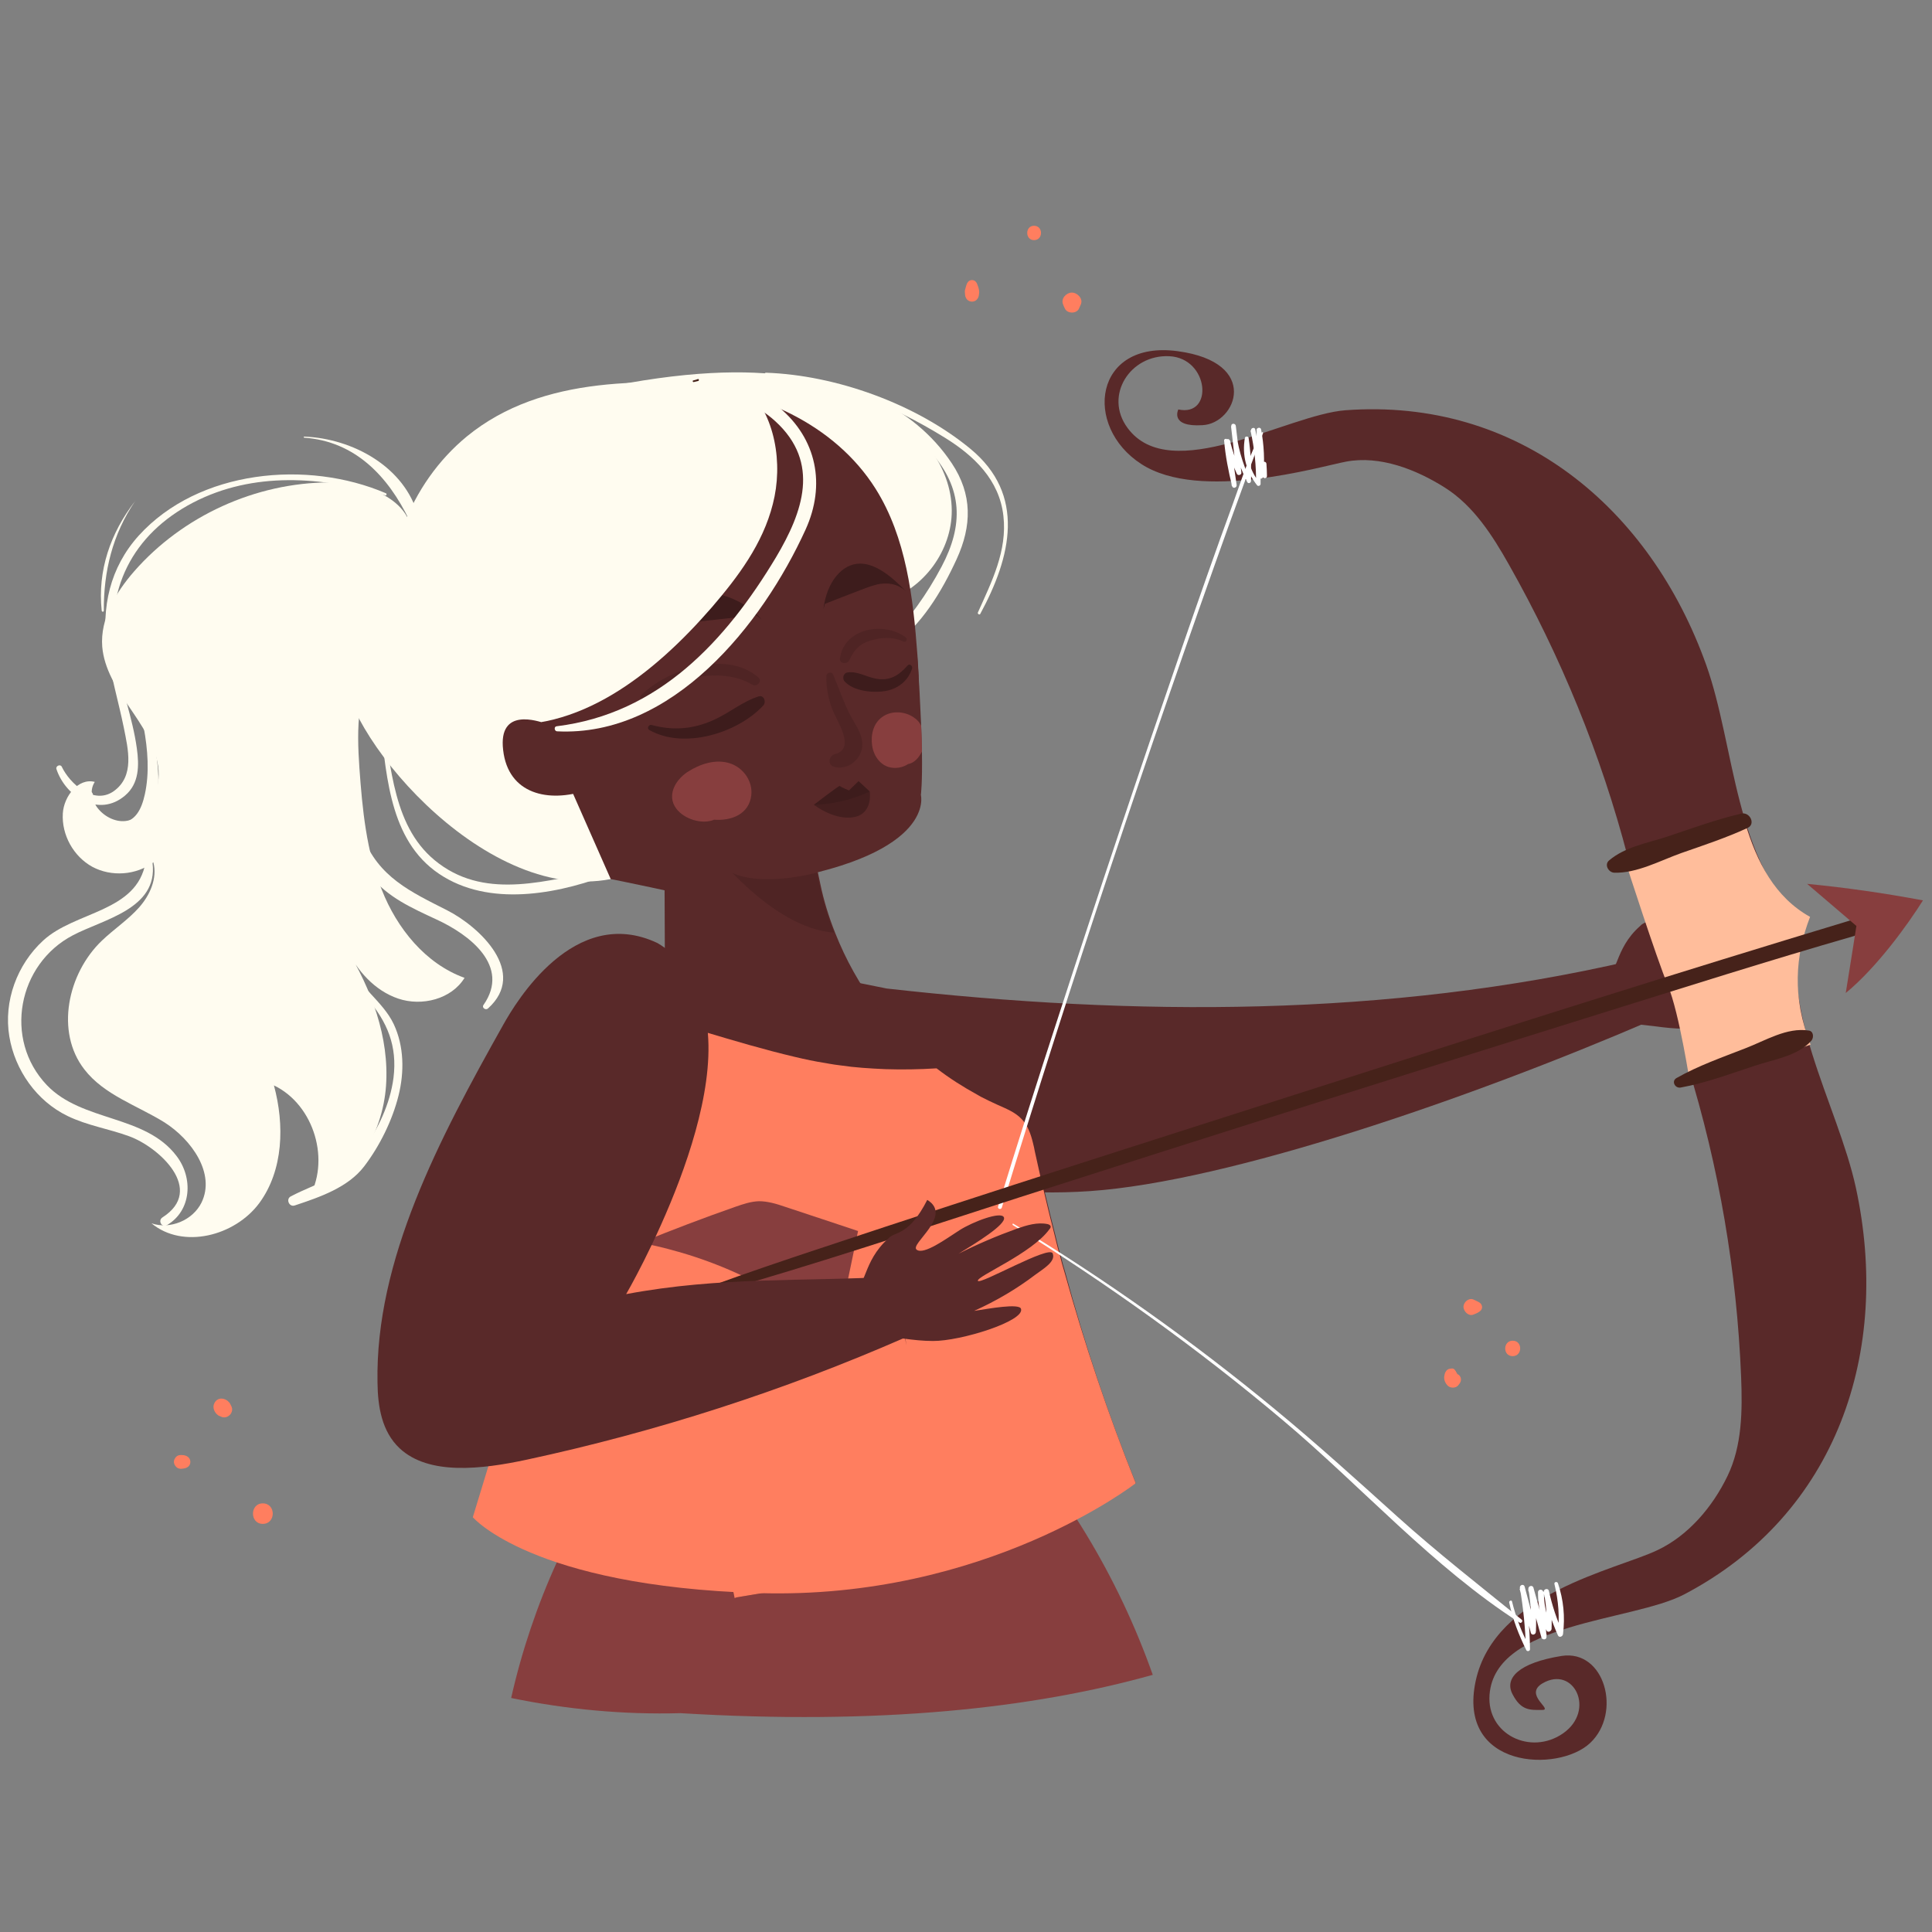 <?xml version="1.0" encoding="utf-8"?>
<!-- Generator: Adobe Illustrator 26.0.0, SVG Export Plug-In . SVG Version: 6.00 Build 0)  -->
<svg version="1.1" id="圖層_1" xmlns="http://www.w3.org/2000/svg" xmlns:xlink="http://www.w3.org/1999/xlink" x="0px" y="0px"
	 viewBox="0 0 725.7 725.7" style="enable-background:new 0 0 725.7 725.7;" xml:space="preserve">
<rect x="0" y="0" width="725.7" height="725.7" fill="#808080" stroke="none"/>
<style type="text/css">
	.st0{display:none;}
	.st1{display:inline;}
	.st2{fill:#FFFCF0;}
	.st3{fill:#BF5E47;}
	.st4{fill:#FF7E5F;}
	.st5{display:none;fill:#BF5E47;}
	.st6{fill:#592929;}
	.st7{fill:#B04A38;}
	.st8{fill:#662F2F;}
	.st9{fill:#873E3E;}
	.st10{fill:#3D1C1C;}
	.st11{fill:#4F2424;}
	.st12{fill:#441F1F;}
	.st13{fill:#46221A;}
	.st14{fill:#FFFFFF;}
	.st15{fill:#FFBD9B;}
	.st16{fill:url(#SVGID_1_);}
	.st17{fill:url(#SVGID_00000041985208830847052440000009409049244924545157_);}
	.st18{fill:url(#SVGID_00000142867636462750972860000000336353521085433223_);}
	.st19{fill:url(#SVGID_00000143609316102936054730000003431144092597057211_);}
	.st20{fill:url(#SVGID_00000049906073143961656170000011072305901011382932_);}
	.st21{fill:url(#SVGID_00000005983223035760375640000000216215932511861903_);}
	.st22{fill:url(#SVGID_00000061473467445289141540000007823620933941642628_);}
	.st23{fill:url(#SVGID_00000029724443258823867040000017628758755076238267_);}
	.st24{fill:url(#SVGID_00000166667410438173858860000009115160021977045162_);}
	.st25{fill:url(#SVGID_00000077313447195888616480000011642568664144797361_);}
	.st26{fill:url(#SVGID_00000109736543864774727480000016530108385238588558_);}
	.st27{fill:url(#SVGID_00000122678880218794185430000013716131794831169962_);}
	.st28{fill:url(#SVGID_00000158024440903530151090000013068611339061136312_);}
	.st29{fill:url(#SVGID_00000075147760286856243590000009354525772470778541_);}
	.st30{fill:url(#SVGID_00000072999895858679338750000008764457975715246229_);}
	.st31{fill:url(#SVGID_00000161613119792776336460000003114813369330496914_);}
	.st32{fill:url(#SVGID_00000165927867544641356100000000321693028907215236_);}
	.st33{fill:url(#SVGID_00000066517591923127399450000017595733300229925000_);}
	.st34{fill:url(#SVGID_00000172430607658513700550000014101456101620484517_);}
	.st35{fill:url(#SVGID_00000074406242316312055110000006249689668468134536_);}
	.st36{fill:url(#SVGID_00000100341489956425247750000000233880550042825404_);}
	.st37{fill:url(#SVGID_00000168798526996190966370000008292764858544916138_);}
	.st38{fill:url(#SVGID_00000003071491574091133700000002324802049865652873_);}
	.st39{fill:url(#SVGID_00000007402732695237710820000002620612598286407867_);}
	.st40{fill:url(#SVGID_00000177466973281144462230000006833443888138618550_);}
	.st41{fill:url(#SVGID_00000124862703980009265140000018214798292727716752_);}
	.st42{fill:url(#SVGID_00000146494794985799283900000000110076895175798957_);}
	.st43{fill:url(#SVGID_00000064317067754738138090000012063333710788523967_);}
	.st44{fill:url(#SVGID_00000026136889072922738280000004949842565251566729_);}
	.st45{fill:url(#SVGID_00000118390021961141739370000004263110411415813534_);}
	.st46{fill:url(#SVGID_00000063596728615929213790000007278970570674694316_);}
	.st47{fill:url(#SVGID_00000110452561044887375830000007574012187169259966_);}
	.st48{fill:url(#SVGID_00000174560096620408872180000000313003045467974836_);}
	.st49{fill:url(#SVGID_00000046329892548084622000000004700670340054213516_);}
	.st50{fill:url(#SVGID_00000045605621515977230660000004937871039647530908_);}
	.st51{fill:url(#SVGID_00000105426212175032147520000006224080917272525466_);}
	.st52{fill:url(#SVGID_00000070115854385230560840000006041705833828499899_);}
	.st53{fill:url(#SVGID_00000136369337554701724680000003949612973429295508_);}
	.st54{fill:url(#SVGID_00000149349886278250623450000018092127925685350796_);}
	.st55{fill:url(#SVGID_00000016065852724027887870000014947404074222112439_);}
	.st56{fill:url(#SVGID_00000127006916053120164180000007224750798512253863_);}
	.st57{fill:url(#SVGID_00000139997256505296995400000006175809302385716103_);}
	.st58{fill:url(#SVGID_00000103258683171325400300000014055948615223778183_);}
	.st59{fill:url(#SVGID_00000179603562675978400810000015467534288033321633_);}
	.st60{fill:url(#SVGID_00000153696649455182203220000012930103320185210804_);}
	.st61{fill:url(#SVGID_00000005953246480765272450000018200553631147457463_);}
	.st62{fill:url(#SVGID_00000123423766643005888520000002164342376100478337_);}
	.st63{fill:url(#SVGID_00000047748846314435364480000011795516591451895217_);}
	.st64{fill:url(#SVGID_00000073687421419757325020000003389000549761925528_);}
</style>
<g id="圖層_1_00000096059870388649480750000015015458544567382662_" class="st0">
	<g class="st1">
		<g>
			<g>
				<g>
					<path class="st2" d="M400.8,365.4c-3.8,16-5,33.1,2,48.4c7.7,16.7,23.9,27,37.9,37.8c30.9,24,71.4,51.6,78.1,92.9
						c0.2,1.2,2.2,0.9,2.2-0.3c0-34-33.2-58.9-56.8-78.4c-15.1-12.5-32.3-23.4-46.3-37.2c-17.4-17.2-19.6-39.6-14.8-62.6
						C403.4,364.6,401.2,364,400.8,365.4L400.8,365.4z"/>
				</g>
				<g>
					<path class="st2" d="M496.8,629.6c-2.7,1.2-5.4,2.3-8.2,3.5c13.6-23.7,14.4-49.3,6.9-74.4c-2.8-9.3-6.7-18.6-11.5-27.6
						c-4.9-9.2-10.2-18.3-15.9-27.1c-16.7-26.2-36.3-50.9-55.7-74.5c-0.4-0.6-0.5-1.2-0.3-1.7c0.3-1.2,1.8-1.9,2.8-0.8
						c3.7,4.5,7.5,9.1,11.3,13.6c16.4,19.9,32.9,40.8,46.9,62.8c7.7,12,14.6,24.4,20.4,37.1c2.3,5,4.4,10.5,6.2,16.2
						C507,580.4,508.8,608.4,496.8,629.6z"/>
				</g>
			</g>
			<path class="st2" d="M286.7,178c-11.2,3.1-24.5,5.9-34.1,0.1c-5.7-3.5-8.6-9.2-10.3-14.9c-2.6-8.4-3.5-17.3-0.5-25.5
				s10.1-15.6,19.9-18.5c5.8-1.7,12.2-1.8,18.3-1.4c5.4,0.3,10.9,1,16,2.4c11.6,3.4,21.2,11.2,25.5,20.7c4.2,9.5,2.9,20.5-3.5,28.9
				L286.7,178z"/>
			<path class="st2" d="M383.4,658.8c-8.4,1-17.1,1.8-26.1,2.4c-7.1,0.5-14.5,0.9-22,1.2c-6.3,0.3-12.8,0.4-19.4,0.4
				c-16,0.1-32.9-0.2-50.7-1.1c-0.3,0.1-0.6,0.1-1,0.1c-13.9,2-28.6,2-43.8-1c-1.9-0.5-3.7-1-5.4-1.5c-18.1-2.1-36-5.8-53.5-11.1
				c0.1-1.3,0.3-2.6,0.4-3.8c2.8-23.9,5.6-47.8,8.4-71.6c-3.1,4.6-7.6,8.1-12.7,9.9c-0.6-13.4,0.4-26.9,2.8-40
				c1.2-6.5,2.8-13,4.7-19.3l0,0c0.8-2.4,1.6-4.8,2.4-7.2c4.5-12.4,10.3-24.2,16.2-36c0.1-0.1,0.1-0.2,0.1-0.3
				c3.4-6.8,6.8-13.6,9.9-20.5c0-0.1,0.1-0.1,0.1-0.2c1.6-3.4,3-6.8,4.3-10.2c0.1-0.1,0.1-0.3,0.2-0.4c1-2.4,1.9-4.9,2.7-7.4
				c0.9-2.7,1.8-5.4,2.7-8.2l0,0c0.6-1.9,1.1-3.8,1.6-5.7c1.3-4.6,2.4-9.1,3.4-13.8c0-0.1,0-0.1,0-0.1c0.8-3.9,1.6-7.8,2.3-11.7
				c0.2-1.1,0.4-2.3,0.6-3.4l0,0c0.2-1.1,0.4-2.2,0.6-3.3l0,0c0.3-2.1,0.6-4.2,0.9-6.3c0.6-3.8,1.1-7.7,1.5-11.6
				c1.8-15.2,2.9-30.5,4.1-45.7l-1-34.5l0,0l-1.3-42.9l-0.5-17.4c0,0,8.8-2.5,20.6-4.1c24.5-3.5,61.6-3.6,58.1,28.9
				c-0.6,5.9-0.9,11.3-0.7,16.4c0,0.8,0,1.7,0.1,2.5c0,0.9,0.1,1.8,0.1,2.6c0.2,2.6,0.5,5,0.8,7.4c0.2,1.3,0.4,2.6,0.7,3.8
				c0.3,1.8,0.7,3.5,1.2,5.2c2.4,9,6,16.9,10.1,24.4c1,1.8,2.1,3.7,3.1,5.5c0.2,0.3,0.4,0.7,0.6,1c0.4,0.7,0.8,1.4,1.2,2
				c0,0,0,0,0.1,0.1c2.1,3.5,4.3,6.9,6.4,10.5c0.7,1.2,1.4,2.4,2.1,3.6c0.1,0.2,0.3,0.5,0.4,0.7c2.1,3.5,4.1,7.1,6,11
				c0.2,0.3,0.3,0.6,0.5,0.9c0.3,0.6,0.6,1.1,0.9,1.7c2,4.1,4,8.6,6.1,13.7c0.3,0.6,0.5,1.3,0.8,1.9c0.1,0.3,0.3,0.7,0.4,1
				c1.5,3.8,3.1,7.8,4.6,12.1c6.5,17.8,13.3,40.2,19.9,67.6c0.2,0.8,0.4,1.7,0.6,2.5c2.1,9,4.2,18.5,6.2,28.5
				c0.4,1.8,0.7,3.5,1.1,5.3c2.9,14.8,5.7,30.7,8.3,47.7l0,0c0.8,5.1,1.6,10.3,2.3,15.7c0.6,4.2,1.1,8.4,1.6,12.4
				c0,0.2,0.1,0.4,0.1,0.7c0.7,6.2,1.4,12.1,1.8,17.9c0.1,1.4,0.3,2.9,0.3,4.3C384.6,618.2,384.5,640.6,383.4,658.8z"/>
			<path class="st2" d="M492.4,604.7c-1.8-7.1-5.2-13.8-10.1-19.4c-2.2,19.4-7.7,38.4-16.2,55.9c-9.6,3.1-19.8,6-30.6,8.5
				c-16,3.7-33.4,6.8-52.2,9c-8.4,1-17.1,1.8-26.1,2.4l-11.1-36l-14.4-46.6l-6.4-20.7l-0.8-2.7L314.2,522l-0.5-1.5l-0.6-1.8
				l-2.7-8.6l-11-35.6v-0.1l-4.3-13.8l0,0l-1.3-4.3l-10.5-33.8l-0.1-0.3l-0.5-1.6l-1.1-3.5l-3.3-10.6l3.3-3.3l23.8-23.8l8.6-8.6
				l8.9-8.9l3.8-3.8l51.9-51.9l14-14l0.8,7.9l0.1,0.7l0.8,7.4l1.4,13.6l2,19.3l0.4,4.2l2.2,21v0.1l0,0l0.9,8.9l0,0l3.7,34.7l0,0
				l0.9,8.1c0.3,1.1,0.6,2.3,1,3.4l0,0l0,0c4.9,15.1,15.5,27.8,25.9,39.8c11.9,13.9,23.9,27.8,34.3,42.8c5,7.2,9.5,14.6,13.5,22.4
				c5.4,10.5,9.6,21.8,12.1,33.3C496,574.7,496.3,590,492.4,604.7z"/>
			<g>
				<g>
					<path class="st2" d="M210.4,228.8c-0.4,45.9-11.9,86.6-33.3,127.1c-17.3,32.7-37.1,70-25.7,107.9c0.5,1.6,2.7,0.9,2.4-0.7
						c-8.8-45.4,16.7-83.3,35.5-122.2c16.9-34.9,25.8-73.3,22.5-112.1C211.7,227.9,210.4,227.9,210.4,228.8L210.4,228.8z"/>
				</g>
				<g>
					<path class="st2" d="M196.2,395.6c0.7,22.2-3.4,43.4-14.5,62.8c-9.9,17.4-23.5,32.2-35.6,48c-17.8,23.2-38.3,59.3-23,88.8
						c1.2,2.4,4.7,0.7,4.2-1.8c-4.5-21.6-2-40.2,8.4-59.8c8.8-16.5,21.1-30.6,32.6-45.3c21.3-27.3,36.4-57.6,31.3-93.1
						C199.2,393.3,196.1,393.7,196.2,395.6L196.2,395.6z"/>
				</g>
				<g>
					<path class="st2" d="M209.1,405.4c0,2.7-0.1,5.3-0.3,8v0.1c-0.3,5.5-1,10.9-1.9,16.4c-0.6,3.4-1.2,6.8-2,10.2
						c-0.1,0.7-0.3,1.4-0.4,2.1c-0.6,2.3-1.1,4.7-1.8,7c-3.5,13.2-8.3,26.2-13.7,38.7c-0.3,0.6-0.5,1.2-0.8,1.8
						c-4.4,10-9.2,19.7-14.2,28.8c-4.4,8.1-9.1,16-13.6,24.1c-6.3,11.5-12.2,23.2-15.7,35.9c-6.1,21.5-4.7,43.2,1,64.5
						c-1.8-0.6-3.6-1.3-5.4-2c-12.7-38.7,1.3-76,20.8-110.5c1.4-2.4,2.7-4.8,4-7.2l0,0c7.3-13.2,14.1-26.6,19.9-40.5
						c0.1-0.3,0.3-0.7,0.4-1c1.8-4.4,3.6-8.9,5.2-13.5c1.1-3,2.1-6.1,3.1-9.1c0-0.1,0.1-0.1,0.1-0.2c1.1-3.4,2.1-6.8,3.1-10.3
						c0.8-2.7,1.5-5.5,2.3-8.2c1.4-5.3,2.8-10.6,4.2-15.9c0-0.1,0.1-0.2,0.1-0.3c1.7-6.4,3.4-12.8,5.3-19.2
						C208.8,405.1,209.1,405.2,209.1,405.4z"/>
				</g>
			</g>
			<g>
				<g>
					<path class="st2" d="M383.7,176.7c23.6,5,45.2,19.5,57.2,40.7c9.8,17.3,6.8,32.1-5.5,46.8c-8.3,9.9-17.6,18.3-28.1,25.7
						c-1.4,1-0.2,2.9,1.3,2.2c13.7-6,24.7-17.7,33.5-29.5c9-12.2,12-24.8,6.2-39.1c-10.6-26.7-36.4-44.7-64.4-48.3
						C383,175,382.8,176.5,383.7,176.7L383.7,176.7z"/>
				</g>
				<path class="st2" d="M410.1,273.2c16.4-1.5,31-14.6,34.3-30.7c3.7-17.8-6-36.4-20.1-47.8c-14.2-11.4-36.8-31.3-113.3-31.3
					c-51,0.7,26.9,69.4,26.9,69.4L410.1,273.2z"/>
				<path class="st3" d="M435.5,649.8c-16,3.7-33.4,6.8-52.2,9c-8.4,1-17.1,1.8-26.1,2.4c-7.1,0.5-14.5,0.9-22,1.2
					c-6.3,0.3-12.8,0.4-19.4,0.4c-16,0.1-32.9-0.2-50.7-1.1c-0.3,0.1-0.6,0.1-1,0.1v-0.2l0.1-11.4l0.3-51.8l0,0l0.4-72.4v-4.7v-8.1
					l0,0l0.1-20.9v-5.8v-6.7l0.3-52.8v-4.9l0.1-12.2l0.1-20.3v-7.3l17.8-6.2l0.6-0.2l5.5-1.9l22.2-7.7l0.5-0.2l5.5-1.9l4.4-1.5
					l1.2-0.4l0,0l4.8-1.7l30.9-10.7c0,0,0,9.1,0,18.9v12.6c0,7.1,0.6,14.2,1.8,21.1c3.9,23.3,14.2,45.5,29.5,63.4
					c4.3,5,8.9,9.7,14,13.9c0,0,0.1,0,0.1,0.1c0.3,0.2,0.6,0.5,0.9,0.7c0.2,0.2,0.4,0.4,0.7,0.6c0.9,0.8,1.9,1.5,2.8,2.3
					c1,0.7,1.9,1.5,2.9,2.2c3.2,2.3,6.7,4.6,8.7,7.9c1.9,3.1,2.4,6.8,2.5,10.5c0,1.2,0,2.4,0,3.6c0,3,0,6.1,0.1,9.1
					c0,2.6,0.1,5.1,0.1,7.7l0,0c0.1,6.1,0.3,12.2,0.6,18.4l0,0c0,1.1,0.1,2.2,0.1,3.3c0.1,2,0.2,4,0.3,5.9l0,0
					c0.1,2.2,0.2,4.4,0.4,6.6C426.7,589.1,430.3,619.6,435.5,649.8z"/>
				<path class="st4" d="M435.5,649.8c-16,3.7-33.4,6.8-52.2,9c-8.4,1-17.1,1.8-26.1,2.4c-7.1,0.5-14.5,0.9-22,1.2
					c-6.3,0.3-12.8,0.4-19.4,0.4c-16,0.1-32.9-0.2-50.7-1.1c-0.3,0.1-0.6,0.1-1,0.1v-0.2l0.1-11.4l0.3-51.8l0,0l0.4-72.4v-4.7v-8.1
					l0.1-20.9v-5.8v-6.7l0.3-52.8v-4.9v-9.3c3.6,1.7,7.1,3.7,10.5,5.6c0.8,0.5,1.7,0.9,2.5,1.4c1.5,0.8,3.1,1.7,4.6,2.5
					c0.1,0,0.1,0.1,0.2,0.1c0.7,0.4,1.4,0.8,2.1,1.1l0,0c4.8,2.6,9.6,5.1,14.3,7.7c11.4,6.2,22.8,12.5,34.6,17.9
					c3.8,1.8,7.7,3.5,11.6,5.1c0.4,0.1,0.8,0.3,1.2,0.5c1.6,0.6,3.2,1.3,4.9,1.8c2.8,1,5.7,2,8.6,2.8c3,0.9,6.1,1.7,9.1,2.5l0,0
					c6.8,1.7,13.6,3,20.6,4h0.1c4.3,5.1,9.1,9.8,14.2,14.1c0.2,0.2,0.4,0.4,0.7,0.6c0.2,0.2,0.4,0.4,0.7,0.6
					c0.9,0.8,1.9,1.5,2.8,2.3c1,0.7,1.9,1.5,2.9,2.2c3.2,2.3,6.7,4.6,8.7,7.9c1.9,3.1,2.4,6.8,2.5,10.5c0,1.2,0,2.4,0,3.6
					c0,3,0,6.1,0.1,9.1c0,2.6,0.1,5.1,0.1,7.7l0,0c0.1,6.1,0.3,12.2,0.6,18.4l0,0c0,1.1,0.1,2.2,0.1,3.3c0.1,2,0.2,4,0.3,5.9l0,0
					c0.1,2.2,0.2,4.4,0.4,6.6C426.7,589.1,430.3,619.6,435.5,649.8z"/>
				<g>
					<path class="st3" d="M418.1,297.7L418.1,297.7c-1.6,11.7-3.1,21.1-4.4,28.7c-0.7,4-1.3,7.5-1.9,10.5
						c-2.6,13.1-4.1,17.5-4.1,17.5s1.4,24.8-64.5,22.3c-1.7,0-3.4-0.2-5-0.3c-59.1-5.5-25-67.9-25-67.9l104.5-11.2
						C417.8,297.5,418,297.6,418.1,297.7z"/>
					<path class="st3" d="M284.6,376.8c-25.5-17-48.3-39.2-61.6-66.9c-13.3-27.7-16.1-61.2-3.3-89c20.6-44.9,78.4-64.6,126.2-51.8
						c30.3,8.1,58.6,28.8,69.5,58.2c8.2,22.3,5.9,46.9,2.6,70.4c-1.5,11.2-3.3,22.5-8.5,32.5c-9.9,19-30.3,29.9-50,38.3
						c-14,6-28.7,11.3-44,11.5s-31.3-5.7-40-18.2L284.6,376.8z"/>
					<path class="st5" d="M434.6,323.2c-3.3,2.3-15.6,10-19.7,12.5l-0.9,0.1c0,0-4.6-0.3-3.3-5.6
						C412.1,324.9,434.6,323.2,434.6,323.2z"/>
					<path class="st5" d="M317.1,301.9c0,0-16.6-22.8-30.2-6s-0.1,43.9,23.7,44.3L317.1,301.9z"/>
				</g>
				<g>
					<g>
						<path class="st6" d="M303.8,305.2c12.2,10.9,35.3,8.8,48-0.1c1.6-1.1,1.3-4.3-1.1-4.1c-7.1,0.8-13.5,4.3-20.4,5.8
							c-8.8,1.9-17,0.8-25-3.4C304.1,302.8,302.8,304.3,303.8,305.2L303.8,305.2z"/>
					</g>
					<path class="st6" d="M358.5,270.2c-6.5-11.6-20.5-18.6-33.7-16.8c-11.3,1.5-21.1,8.7-29.2,16.6c5.4-4.5,12.8-5.8,19.8-5.7
						c4.4,0,8.7,0.5,13,0.9c9.4,0.9,18.8,1.9,28.3,2.8L358.5,270.2z"/>
					<g>
						<path class="st4" d="M322,341.3c-2.1-0.6-4.7-2.3-6-4.1c-1.9-2.7,1.6-3.5,3.7-3.9c1.7-0.3,10.9-1.3,10,2.9
							c-0.6,2.7-6.9,0.1-8.1-0.8c-0.1-0.1-1.8-2.1-2-2.2c-0.5-1-0.6-0.7-0.4,1c-0.6,1.6-0.3,2,1,1.1c2.1,0.9,3.3,0.6,3.9,3.4
							c0.8-1.9,1.6-3.8,2.3-5.7c-2.6,1.4-5.1,0.4-6.9-1.8c-0.7,2.8-1.5,5.5-2.2,8.3c1.6-0.5,2.5-0.4,4.1,0.2
							c5.2,1.7,7.8-5.7,3.6-8.5c-3.2-2.1-6.7-2.3-10.3-1.3c-3.9,1-4.5,5.5-2.2,8.3c4.7,5.7,12.6,6.7,19,3.4c2.1-1.1,2.8-3.6,2.3-5.7
							c-1.4-6.5-7.1-11.2-13.8-11c-6.3,0.2-12.8,5.1-10.1,11.9c4.1,10.2,24.8,16.3,29.2,3.1c1.8-5.4-0.8-11.6-5.6-14.5
							c-5.4-3.3-12.5-2.5-18.1-0.3c-5.4,2.1-10.4,7.6-7.6,13.7c2.3,5,8.8,8.5,14.1,7.8C325,346.4,324.5,342,322,341.3L322,341.3z"/>
					</g>
					<g>
						<path class="st7" d="M304.4,292.1c13-6,33.8-6.6,44.8,3.5c1.5,1.4,4.4-0.5,3.1-2.4c-10.5-14-35.6-11.3-48.8-2.9
							C302.3,291.1,303.3,292.7,304.4,292.1L304.4,292.1z"/>
					</g>
				</g>
				<g>
					<g>
						<path class="st6" d="M413.3,301.2c-4.5,3.3-8.5,4.8-13.9,2.6c-3.8-1.6-6.8-4.6-10.9-4.9c-1.7-0.1-2.7,1.9-1.9,3.3
							c2.7,4.8,10.6,7.3,16,7.4c5.2,0.1,9.8-2.3,12.3-6.8C415.4,301.8,414.3,300.4,413.3,301.2L413.3,301.2z"/>
					</g>
					<path class="st6" d="M384.2,271.3c3.6-10.5,11.3-16.8,18.6-15.2c6.2,1.4,11.6,7.8,16.1,15c-3-4.1-7.1-5.2-10.9-5.2
						c-2.4,0-4.8,0.4-7.2,0.8c-5.2,0.9-10.4,1.7-15.6,2.6L384.2,271.3z"/>
					<path class="st4" d="M413.7,326.4c-0.7,4-1.3,7.5-1.9,10.5c-1.7,2.2-4,4-6.6,3.9c-2.1,0.8-4.4,1-6.6,0.2
						c-4.5-1.5-6.6-6.2-6.4-10.7c0.3-4.4,2.4-8.8,6.5-10.7c4.2-1.9,9.8-0.3,12.8,3.1C412.5,323.8,413.2,325.1,413.7,326.4z"/>
					<g>
						<path class="st7" d="M415,289.7c-7.4-8.4-24-9-28.3,2.9c-0.8,2.2,2.3,3.1,3.6,1.5c3.2-4.4,6.3-6.1,11.9-6.2
							c4.3-0.1,8.1,0.8,11.6,3.4C414.8,291.9,415.7,290.5,415,289.7L415,289.7z"/>
					</g>
				</g>
				<path class="st2" d="M234.9,276.8c34.5,13.2,73.5-1.1,105.4-19.4c14.4-8.3,28.6-17.8,37.6-31.4c9-13.6,11.7-32.4,2.5-45.9
					c-39.5-12.7-82.8-25.4-121.6-10.8c-14.5,5.5-27.5,14.7-37.3,26.4c0,0-6.6-12.3-12.9,31.2c-6.3,43.5,4.5,64.4-8.1,97.5
					c-12.5,33.1-33,101.8-15.2,126.3c9.3-97.7,51.1,62.7,51.1,62.7s108.6,41.9,100.9-40c-4.6-49-15.3-98.8-42.7-140
					c-10.6-15.9-24.3-33.2-19.8-51.7L234.9,276.8z"/>
				<path class="st3" d="M200.1,651.4c0.3,0.4,0.6,0.7,0.9,1.1c24.3,3.5,50,2.2,73.6-4.9c-0.7-1.8-0.6-3.9-0.5-5.8
					c3.1-34.5,12.5-68.2,17.9-102.4c5.5-34.4,23.8-116.4-30-130.6c-13-3.4-39.4,33-47.7,57.8c-17.4,51.9-24.5,107.3-20.5,161.9
					C194.4,636.5,195.4,644.9,200.1,651.4z"/>
				<g>
					<path class="st7" d="M379.7,298.5c-1,4.6-1.1,9.1-0.5,13.8c0.7,5.2,6.5,18.1-2.9,18.4c-2.5,0.1-3.8,3.7-1.3,5
						c5.4,2.9,12.2-0.7,13.4-6.7c0.9-4.4-1.5-9.1-2.5-13.2c-1.4-5.7-2.1-11.5-3.3-17.3C382.3,297.1,380.1,297.1,379.7,298.5
						L379.7,298.5z"/>
				</g>
				<path class="st7" d="M361,402.4c-8.2-2.3-21.4-9.8-36-32.8c0.5,0.4,9.1,8,34.2,7.3v4.4C359.2,388.4,359.8,395.5,361,402.4z"/>
				<g>
					<path class="st2" d="M273.1,280.1c-4.6,15.6,4.6,31.8,13.6,43.9c11,14.8,23.6,28.2,33.6,43.9c22.9,35.8,31.5,75.4,22.1,117.1
						c-0.3,1.4,1.8,2.5,2.5,1c14.8-33.5,6.3-72.6-9.8-104.1c-8.3-16.2-18.9-31.1-30.5-45.1c-7.2-8.6-14.8-16.9-20.4-26.7
						c-5.6-9.7-7.6-19.3-9.2-30.2C274.8,279.1,273.4,279.3,273.1,280.1L273.1,280.1z"/>
				</g>
				<g>
					<path class="st2" d="M327.2,169.1c19.7,2.2,41.4,5.1,53.8,22.5c14.6,20.4,3.3,38.8-11.4,54.7c-27.4,29.5-60.6,53-102.7,49.4
						c-1.2-0.1-1.4,1.8-0.3,2.1c45.9,12.1,91.7-25.4,117.3-60.1c11.9-16.1,12.3-35.6-0.4-51.6c-13.2-16.6-36-22.6-56.4-19.9
						C325.3,166.4,325.3,168.9,327.2,169.1L327.2,169.1z"/>
				</g>
				<g>
					<path class="st2" d="M366,232c-13,13.7-27.2,27.8-43.1,38.1c-17.1,11-36.3,10.9-55.8,12.4c-1,0.1-1,1.5,0,1.5
						c18.1,0.7,37.8-0.7,53.7-10.2c17.4-10.3,32-26.8,45.4-41.6C366.2,232,366.1,231.9,366,232L366,232z"/>
				</g>
				<path class="st8" d="M363.7,349.2c0.7,0.7,7.3,8.2,15.3,8.4c8,0.1,8.4-9,8.4-9L363.7,349.2z"/>
				<path class="st6" d="M363.7,349.2c0,0,12.1-5.9,12.1-5.4s3.3,2.6,3.3,2.6l4.6-3l3.6,5.1C387.3,348.6,376.6,351.6,363.7,349.2z"
					/>
				<path class="st3" d="M391,581.8c0,0-0.4,0.5-1.1,1.5l0,0c-1.4,1.7-3.8,4.7-7.3,8.5c-7.6,8.4-20.1,21.1-36.4,33.4
					c-4.9,3.7-10.2,7.4-15.8,11c-6.2,3.9-12.8,7.7-19.8,11c-13.9,6.8-29.1,12-45.4,14.5c-0.3,0.1-0.6,0.1-1,0.1
					c-13.9,2-28.6,2-43.8-1c-1.9-0.5-3.7-1-5.4-1.5c-6.1-2-10.5-4.3-13.6-6.8l0,0c-0.4-0.3-0.8-0.7-1.2-1.1c0,0-0.1,0-0.1-0.1
					c-3.5-3.4-4.8-7.1-4.7-10.8c0.4-13.5,19.3-27.5,19.3-27.5l29.5-8.7l5.3-1.6l15-4.4l0,0l17.1-5.1l15.9-4.7l23-6.8l11.1-3.3
					l37.3-11l6.1-1.8l2-0.6l3.2,3.8l0.6,0.7L391,581.8z"/>
				<g>
					<path class="st6" d="M330.5,662.2c-6.6,0.3-13.4,0.4-20.4,0.5c-0.6-2.2-1.2-4.4-2-6.4c-1.1-3.3-2.3-6.6-3.5-9.9
						c-4-10.5-8.6-20.7-13.8-30.6l0,0l2.9-3.3l7.4-8.6l5.6-6.5c0.8,0.9,1.7,1.9,2.4,2.9c8,9.9,12.6,22.2,16.2,34.6
						c0.8,2.8,1.6,5.7,2.3,8.5c1.3,4.9,2.5,9.9,2.8,14.9C330.6,659.4,330.6,660.8,330.5,662.2z"/>
					<g>
						<path class="st8" d="M630.9,288c-11.6-12.7-33.8-13.4-46.1-1.4c-11.8,11.5-13.2,29.9-21.8,43.9c-4.9,8-12.7,14.7-21.9,16.5
							s-19.8-2.1-24.1-10.4c6.9,14.4,21.8,24.6,37.7,25.9s32.2-6.3,41.4-19.3c3.4-4.8,5.9-10.3,9.9-14.5c4-4.3,10.4-7.1,15.8-4.9
							c3.6,1.5,7.2,5,10.6,3.2c1.6-0.8,2.4-2.6,3-4.3c4.8-14.5-2.4-32-16-38.9L630.9,288z"/>
						<path class="st6" d="M633.3,311.8c2.2-5.7,10-7.5,15.7-5.4c5.7,2.2,9.9,7.1,13.8,11.8c16.9,20.3,33.9,41.1,44.5,65.3
							c0.9,2.1,1.8,4.4,1.1,6.6c-0.5,1.8-2,3.1-3.5,4.1c-16.6,12.2-41.4,6.3-56.4-7.8c-15-14.2-22.3-34.4-28.2-54.2L633.3,311.8z"/>
						<path class="st8" d="M701.6,392.1c21.8,18.5,5.6,57.4-14.1,78.2c-2.3,2.5-4.9,4.9-8.1,6c-10.2,3.5-19.1-7.1-28-13.1
							c-8-5.4-19.7-10.7-18.1-20.1c0.7-3.8,3.5-6.7,6.2-9.4c11.2-11.3,22.5-22.5,33.7-33.8C673.3,399.8,685,378,701.6,392.1z"/>
						<path class="st6" d="M668.3,471.9c1.5,4,5.5,6.8,4.6,11s-3.7,7.7-6.5,10.9c-15.3,17.3-34.9,30.8-56.5,39
							c-8.2,3.1-18.4,5.1-24.9-0.8c-7.8-7.1-4.3-19.9-0.2-29.7c5.5-13.2,11.3-26.8,21.2-37.2c9.9-10.4,25-17.1,38.8-13.1
							C644.7,451.9,662.3,455.8,668.3,471.9z"/>
						<path class="st8" d="M572.4,538.2c-13.1,8.5-28.6,13.3-44.2,13.7c-6.8,0.2-15.2-1.5-17.3-8c-1.2-3.8,0.2-7.8,1.5-11.5
							c4-10.8,8.1-21.7,15.4-30.7c7.2-8.9,18.2-15.6,29.6-14.7c7.5,0.6,14.3,4.2,20.8,7.9c0,0,19.5,5.7,19.5,16.2
							S572.4,538.2,572.4,538.2z"/>
						<path class="st6" d="M447.3,547.5c-12.5-9.2-15.7-30.1-4.2-40.7c2.6-2.3,5.6-4.1,8.7-5.5c20.1-9.4,44.8-8.1,63.8,3.4
							c0,0,21.2,16.9,7.6,30.6C509.6,548.9,486.5,569.8,447.3,547.5z"/>
					</g>
					<path class="st6" d="M193.5,369.7c10.7-11.3,29-12,43.5-6.2c14.4,5.8,26.1,16.7,37.9,26.8c28.3,24.3,59.6,45.1,93,61.7
						c27.2,13.6,58,26.5,71.4,53.8c1.6,3.3,3,7,2.7,10.7c-0.3,4-2.5,7.5-4.7,10.9c-9.1,14.3-19.4,29.6-35.4,35.4
						c-14.3,5.1-30,1.5-44.7-2.3c-40.5-10.5-82.5-23-112.9-51.9c-11.5-10.9-20.8-23.8-29.6-36.9c-8.9-13.4-17.5-27.4-21.1-43.1
						s-1.6-33.4,8.7-45.7L193.5,369.7z"/>
					<g>
						<path class="st6" d="M205.4,386.6c-20.6,8.4-42.8,12.2-64.7,15.9c-4.2,0.7-8.7,1.4-12.6-0.3c-3.9-1.7-6.7-6.8-4.4-10.4
							c1-1.6,2.8-2.6,4.6-3.4c8.1-3.7,17.1-5.1,26-6.4c16.9-2.5,33.9-5.1,50.8-7.6L205.4,386.6z"/>
						<path class="st6" d="M125.7,401.7c-8.3-3.5-16.5-7-24.8-10.4c-7.8-3.3-15.6-6.6-22.5-11.3c-18-12.5-28.1-34.2-31-56
							c-0.1-1.1-0.3-2.3,0.3-3.3c0.5-0.9,1.3-1.4,2.2-1.8c4.5-1.9,9.8-0.7,13.8,1.9c4.1,2.6,7.2,6.5,10.2,10.2
							c17.9,22.3,35.9,44.6,53.8,66.9L125.7,401.7z"/>
						<path class="st8" d="M49.5,321.7c-10.2-5.7-12.6-19.9-8.9-31c3.7-11.1,11.8-20,18.6-29.5c11-15.2,19.1-32.6,23.6-50.8
							c3-11.9,4.8-24.7,12.6-34.1c-7.3,19.2-10.2,40-8.5,60.5c14.1-17.7,24.8-38.1,31.5-59.7c-0.6,25.5-1.8,52.8-16.8,73.5
							c-8.7,12-21.6,20.9-28.4,34c-6.7,12.9-6.6,28.1-6.4,42.7L49.5,321.7z"/>
					</g>
					<g>
						<path class="st6" d="M231.6,366c8.6-6.2,16.3-13.7,22.6-22.1c2.8-3.7,5.4-7.7,9.6-9.9c4.2-2.2,10.4-1.5,12.5,2.5
							c2,4-1,8.6-4.1,12c-10.6,11.2-24.3,19.7-39.4,24.3L231.6,366z"/>
						<path class="st6" d="M266.9,333.6c1.1-8.3-3-16.5-8.2-23.3c-5.2-6.8-11.6-12.8-16.2-19.9c-2.5-3.9-4.5-8.3-4.6-12.9
							s2.2-9.4,6.4-11.7c5.1-2.7,11.8-1.1,16.1,2.5c4.4,3.6,6.8,8.9,8.6,14.1c5.7,16.4,6.3,34.4,1.8,51.1L266.9,333.6z"/>
						<path class="st8" d="M251.1,267.8c-5.3,5.4-15.3,5.7-20.9,0.6c-4.8-4.3-5.8-11.1-8.4-16.8c-6.6-14.7-22.8-22.9-37.2-31.3
							c-14.4-8.4-29.2-20.4-29.7-36.3c10.6,6.9,21.1,13.9,31.7,20.8c5,3.3,12.2,6.4,16.5,2.4c5-4.6-0.1-12.3-4.5-17.4
							c-6.8-7.9-12.1-17-15.5-26.6c23.1,25.1,46.3,50.2,69.4,75.3c4.2,4.6,8.6,9.4,10.2,15.3c1.6,5.9-0.5,13.2-6.4,15.7L251.1,267.8
							z"/>
					</g>
					<g>
						<path class="st6" d="M216.3,435.6c-25.2-2-49.3-16.9-74.3-12.9c-1.4,4.3,1.6,9.1,5.5,11.3c3.9,2.2,8.6,2.5,13.2,2.8
							c21.1,1.2,42.2,2.3,63.3,3.5L216.3,435.6z"/>
						<path class="st6" d="M137.1,434.9c8.7,8.8,17.4,17.6,26,26.4c4.2,4.3,8.5,8.6,11.7,13.7c7.1,11.2,8.6,25.7,3.8,38.1
							c2.2-4.7,3.9-9.9,3.5-15.1c-0.3-5-2.5-9.7-4.6-14.2c-8.1-17.3-16.2-34.6-24.3-51.9L137.1,434.9z"/>
					</g>
					<g>
						<path class="st6" d="M265.1,478.4c-22.8,14.2-43.9,31.1-62.8,50.2c-2.3,2.3-4.7,4.8-5.9,7.9c-1.2,3.1-1,6.9,1.4,9.2
							c1.5,1.5,3.7,2.1,5.8,2.3c9,0.7,16.7-6,23.2-12.3c13.1-12.8,26-25.7,38.6-38.9L265.1,478.4z"/>
						<path class="st6" d="M201.4,549.7c13,14.8,24.3,31.1,33.4,48.6c5.3-4.7,2.6-13.2-0.4-19.6c-5.8-12.2-11.6-24.4-17.4-36.6
							L201.4,549.7z"/>
						<path class="st6" d="M234,596.7c2.6,12.9,5.3,25.8,7.9,38.7c3.9-14.3,2.4-29.2-4.4-43.1L234,596.7z"/>
					</g>
					<path class="st6" d="M303.6,514.5c1.4,29.7-11.3,58.2-16.2,87.5c-0.7,4.4-1.1,9.5,2.1,12.6c3.4,3.3,9.4,2.2,12.8-1
						c3.5-3.2,5.1-7.9,6.5-12.4c8.5-27.7,13.5-56.5,14.9-85.5L303.6,514.5z"/>
					<g>
						<g>
							<path class="st8" d="M206.9,407.3c-0.6,29.9,27.3,52.2,48.5,69c12.5,9.9,25.5,19,39.2,27.2c13.2,7.9,29.1,18.6,44.4,21.7
								c2.7,0.5,4-2.8,1.8-4.3c-11.5-8.1-26.1-12.9-38.4-19.9c-13.1-7.5-25.7-15.7-37.8-24.8c-23.6-17.7-50-38.7-55.7-69.2
								C208.7,405.9,207,406.2,206.9,407.3L206.9,407.3z"/>
						</g>
						<g>
							<path class="st8" d="M227.6,432.8c-2.8-13.6,8.1-24.1,21.3-20.5c5.1,1.4,9.3,3.8,14.8,3.4c7.1-0.6,13.6-4.7,15.6-11.7
								c0.4-1.5-1.5-2.6-2.6-1.5c-4.2,4-7.9,8-14.3,8.2c-4.4,0.1-8-2.1-12-3.3c-5.3-1.5-10.6-1.7-15.8,0.7
								c-10.3,4.6-13.9,15.5-10.6,25.8C224.7,436.2,228.1,435.2,227.6,432.8L227.6,432.8z"/>
						</g>
						<g>
							<path class="st8" d="M273.2,461.2c4.9-6.5,11.6-11.3,20-11.5c5.8-0.2,11.2,2.4,16.9,2.4c8.1,0,14.1-4.9,18.3-11.4
								c0.8-1.3-0.8-2.8-2.1-2.1c-8.5,5.4-13.7,8.5-24.3,6.9c-4.2-0.6-8.2-1.2-12.4-0.4c-8.4,1.6-15.3,6.9-19.1,14.5
								C269.6,461.4,272,462.7,273.2,461.2L273.2,461.2z"/>
						</g>
						<g>
							<path class="st8" d="M329.4,498.2c5-8,12.4-11.6,21.7-11.9c5.6-0.2,10.3-0.1,15.6-2.4c6.8-3.1,13.2-8.9,13.7-16.7
								c0.1-1.3-1.7-2-2.6-1.1c-4.9,5.1-8.1,10.8-15.1,13.4c-5.5,2-11.4,0.9-17,2c-8.5,1.7-15.1,7.6-19,15.1
								C325.7,498.4,328.3,499.9,329.4,498.2L329.4,498.2z"/>
						</g>
						<g>
							<path class="st8" d="M135.5,431.9c1.2,5.1,8.1,7.1,11.5,2.7c1.2-1.6,1.7-3.6,1.2-5.6c-0.5-1.9-2-3.8-4-4.2
								c-2.4-0.5-4.4,0.3-5.8,2.3c-0.3,0.4-0.5,0.9-0.6,1.3c0.6-1.7,1.7-2.7,3.2-3.2c0.5-0.1,1-0.1,1.5-0.2c-0.1,0-0.1,0-0.2,0
								c0.5,0.1,1,0.1,1.6,0.2c-0.9-0.4-0.4,0.2,1.6,1.7c1.4,2.1,1.9,2.6,1.7,1.6c-0.2-1.4-1.6-3-2.8-3.6c-1.3-0.8-3.2-1.1-4.7-0.6
								C136.6,425.4,134.8,428.6,135.5,431.9L135.5,431.9z"/>
						</g>
						<g>
							<path class="st8" d="M205.1,550.5c2.7-0.8,6-3,6.5-5.9c0.4-2,0.1-3.8-1.4-5.3c-1.4-1.4-3.4-1.9-5.3-1.4
								c-0.6,0.2-1.7,0.4-2.1,0.9c0.9-0.4,1.1-0.4,0.5-0.2c-0.2,0.1-0.4,0.1-0.6,0.1c0.5-0.1,1.1-0.1,1.6-0.2c-0.3,0-0.6,0-0.9,0
								c-3.7-0.2-6.5,3.5-6,6.9C197.9,549,201.5,551.5,205.1,550.5L205.1,550.5z"/>
						</g>
						<g>
							<path class="st8" d="M301,603.4c-0.1-0.2-0.2-0.3-0.3-0.5c-2.5-3.7-7.3-3.7-9.9,0c-0.1,0.2-0.2,0.3-0.3,0.5
								c-2.7,3.9,0.9,9.2,5.3,9.2C300.1,612.6,303.7,607.3,301,603.4L301,603.4z"/>
						</g>
						<g>
							<path class="st8" d="M193.1,374.5c0.2,0.4-0.1-0.5-0.2-0.6c-0.1,0.7-0.2,1.4-0.3,2.2c0.2-0.3,0.4-0.7,0.5-1.1
								c0.1-1,0.1-1.1,0.1-0.5c0-0.1,0.1-0.2,0.1-0.4c0.1-0.3,0.1-0.2-0.1,0.3c0.1-0.2,0.2-0.3,0.3-0.4c0.2-0.3,0.2-0.3,0,0
								c-0.2,0.2-0.2,0.2,0,0c-0.5,0.3-0.5,0.4-0.1,0.2c-0.6,0.2-0.6,0.3-0.2,0.1c-0.2,0-0.4,0.1-0.6,0.1
								C192.8,374.4,193,374.4,193.1,374.5c-0.7-0.2-0.8-0.2-0.3-0.1c-0.2-0.1-0.3-0.2-0.5-0.2c0.2,0.1,0.3,0.2,0.5,0.3
								c-0.5-0.4-0.6-0.5-0.3-0.2c-0.4-0.6-0.5-0.6-0.3-0.2c0.2-1.8,0.5-3.6,0.7-5.4c-1,1.3-2.4,2.6-3.2,4.1c2.7,0.3,5.3,0.7,8,1
								c-0.2-0.9-0.5-1.6-0.9-2.4c-1.1-2.6-5.4-2.4-6.6,0c-0.4,0.8-0.7,1.6-1,2.4c-0.5,1.8,0.3,4.1,2,5c1.9,1,3.7,0.6,5.3-0.7
								c1-0.8,1.8-2.1,2.6-3.1c1.5-1.9,1.8-4.4,0-6.3c-2.5-2.6-6.6-3.4-9.7-1.4c-1.7,1.1-2.9,3-3,5c-0.1,1.9,0.5,3.9,2.3,4.9
								c-0.3-0.3-0.7-0.7-1-1c0.5,0.8,1.1,1.4,1.9,1.9c0.9,0.6,2.3,0.4,3-0.4C193.6,376.7,193.6,375.5,193.1,374.5L193.1,374.5z"/>
						</g>
						<g>
							<path class="st8" d="M231.6,362.2c-0.3,0.2-0.4,0.3-0.2,0.1c0.2-0.1,0.2-0.1-0.3,0.1c0.8,0.1-0.8,0,0.1-0.1
								c0.3,0,0.5,0,0.8-0.1c0.2,0,0.3,0,0.5,0c-0.5-0.1-0.7-0.1-0.3,0c0.2,0.1,0.5,0.2,0.7,0.2c-0.5-0.2-0.6-0.3-0.3-0.1
								c0.3,0.2,0.2,0.1-0.2-0.2c0.2,0.2,0.7,0.9,0.1,0c-0.3-0.5-0.2-0.5,0,0.1c0.6,3.3,5.1,4,7.3,1.9c3.3-3.1,1.1-9.6-3.8-9.2
								c-2.1,0.2-3.9,1.5-4.2,3.7c-0.2,2,0.9,4.3,3,4.7c-1.3-0.6-2-1.5-2.2-2.7c0.2-0.7,0.4-1.5,0.6-2.2c0.1-0.1,0.2-0.3,0.4-0.4
								c2.4,0.6,4.8,1.3,7.3,1.9c-1.5-6.5-11.7-8.5-14.8-2.2C224.1,361.5,228.4,364.9,231.6,362.2L231.6,362.2z"/>
						</g>
					</g>
				</g>
				<path class="st3" d="M373.5,570.2c5.3-1.1-3-10,0.3-24.1c0.3-3.8,6.4-5.3,3.9-22.1c12.5-0.8,4.5,19,8.3,19.2s7.3-10.7,9.7-16.8
					c2.4-6.1,9.5-16.6,11.9-14.8c2.5,1.7-3.5,15.6-6.6,22.9c4.1-7.7,8.6-15.1,13.6-22.3c2.5-3.5,5.2-7.1,9.2-8.8
					c0.5-0.2,1-0.4,1.4-0.1s0.5,0.9,0.5,1.3c0,12.2-13.3,33.2-11.7,34.3c1.6,1.2,15.5-29.1,18.6-27.1c3.1,2,0.4,7.6-0.7,11.2
					c-2.9,9.3-7,18.3-11.9,26.7c4.7-4.4,13.3-13.3,15.2-11.8c4.3,3.1-12.5,25.2-22,31.8c-3.3,2.3-6.8,4.2-10.3,6.2
					c-7.2,4-14.4,8-21.5,11.9L373.5,570.2z"/>
			</g>
			<g>
				<path class="st2" d="M348.7,193.5c2.5,0,2.5-3.9,0-3.9S346.2,193.5,348.7,193.5L348.7,193.5z"/>
			</g>
			<g>
				<path class="st2" d="M254.4,173.7c-16.1,2.1-30.7-7.5-31.1-24.9c-0.4-16.5,13.3-29.8,28.6-33.6c33.1-8.4,59.1,23.8,53.3,54.7
					c-0.2,1,1.3,1.4,1.5,0.4c9.7-37.5-29.1-69.1-64.2-53c-14.5,6.7-24.1,22.1-21.2,38.2c2.7,15.1,18.2,26.8,33.4,21
					C256.1,175.9,256.1,173.5,254.4,173.7L254.4,173.7z"/>
			</g>
			<g>
				<path class="st2" d="M317.4,173.9c8.1-2.5,13.2-8.2,16.2-16c3.3-8.9,6.2-25.1,1.8-33.9c-4.1-8.3-16.2-12-24.3-14.4
					c-12.4-3.7-24.7-4.3-37.5-2.3c-0.6,0.1-0.4,1,0.1,1c16.4-0.5,35.5,1.4,50.1,9.6c11.2,6.4,12.4,17.1,11.4,28.7
					c-1.1,11.5-6.6,22.1-18.2,25.7C315.9,172.6,316.4,174.3,317.4,173.9L317.4,173.9z"/>
			</g>
			<g>
				<path class="st2" d="M239.1,165.2c7.5,8.6,17.9,14,29.4,14.3c0.5,0,0.5-0.7,0-0.7c-11.4-0.8-21.3-5.4-28.9-14
					C239.3,164.3,238.8,164.8,239.1,165.2L239.1,165.2z"/>
			</g>
			<g>
				<path class="st2" d="M301.5,121.5c17.3-0.3,29.4,17.4,27.7,34c-1.7,15.8-24.3,15.7-36.7,19.1c-1.6,0.4-1.3,3,0.4,2.9
					c10.9-0.7,22.2-3.2,32.1-7.8c8-3.7,8.5-9.1,7.9-17.7c-1.1-17.1-12.2-34.9-31.4-32.5C300.3,119.6,300.2,121.5,301.5,121.5
					L301.5,121.5z"/>
			</g>
			<g>
				<path class="st2" d="M334.3,167.3c36.1,4.7,71,4,105.2,18.6c15.4,6.6,31.5,15.3,38,31.8c7.6,19.2,1.3,38.8-14,52
					c-0.1,0.1,0,0.2,0.1,0.1c12.1-10.3,20.2-25.4,19-41.6c-1.2-16.1-12.2-28.3-25.6-36.3c-37.8-22.6-80.6-20.3-122.6-25.2
					C333.9,166.6,333.9,167.3,334.3,167.3L334.3,167.3z"/>
			</g>
			<g>
				<path class="st2" d="M381,172.3c25,6.8,48.1,22.5,66.7,40.3c10.2,9.8,18.4,21.7,17,36.5c-1.4,14.4-10.3,25.5-18.5,36.7
					c-0.4,0.5,0.5,1.2,0.9,0.7c17.3-20.3,28.7-44.1,10-67.4c-18.1-22.6-47.8-41-75.8-47.8C380.6,171.1,380.3,172.1,381,172.3
					L381,172.3z"/>
			</g>
		</g>
		<g>
			<g>
				<path class="st2" d="M598.4,223.6c1.8,0,3.4-1.5,3.4-3.4c-0.1-1.8-1.5-3.4-3.4-3.4c-1.8,0-3.4,1.5-3.4,3.4
					C595.1,222,596.5,223.6,598.4,223.6L598.4,223.6z"/>
			</g>
			<g>
				<path class="st2" d="M618.2,238.6c0,0.2-0.1,0.5-0.1,0.7c-0.3,1.7,0.8,3.5,2.7,3.5s3-1.8,2.7-3.5c0-0.2-0.1-0.5-0.1-0.7
					C622.8,236.1,618.6,236.1,618.2,238.6L618.2,238.6z"/>
			</g>
			<g>
				<path class="st2" d="M585.7,252.3c2.9,0,3-4.6,0-4.6S582.7,252.3,585.7,252.3L585.7,252.3z"/>
			</g>
			<g>
				<path class="st2" d="M62.9,186c5.1,0,5.1-8,0-8S57.8,186,62.9,186L62.9,186z"/>
			</g>
			<g>
				<path class="st2" d="M75.4,160.7c0.2-0.1,0.4-0.1,0.7-0.2c2.9-0.7,2.9-5.3,0-5.9c-0.2-0.1-0.4-0.1-0.7-0.2c-2-0.5-4.1,1-4.1,3.1
					C71.3,159.7,73.4,161.1,75.4,160.7L75.4,160.7z"/>
			</g>
			<g>
				<path class="st2" d="M87.3,179.4c3.5,0,3.5-5.5,0-5.5S83.8,179.4,87.3,179.4L87.3,179.4z"/>
			</g>
			<g>
				<path class="st2" d="M-3.8,464.9c2,0,3.9-1.7,3.8-3.8c-0.1-2.1-1.7-3.8-3.8-3.8c-2,0-3.9,1.7-3.8,3.8
					C-7.5,463.2-5.9,464.9-3.8,464.9L-3.8,464.9z"/>
			</g>
			<g>
				<path class="st2" d="M16.3,451c0.6,0.2,1.2,0.4,1.9,0.5c1.4,0.3,2.8-0.2,3.6-1.4c0.7-1.1,0.6-2.9-0.5-3.8
					c-0.7-0.6-1.5-1.1-2.2-1.7c-1.7-1.3-4.2-0.1-5,1.7C13.2,448.2,14.2,450.4,16.3,451L16.3,451z"/>
			</g>
			<g>
				<path class="st2" d="M30,506.6c4.8,0,4.8-7.5,0-7.5C25.1,499.1,25.1,506.6,30,506.6L30,506.6z"/>
			</g>
			<g>
				<path class="st2" d="M508.1,109.7c0.6-0.8,1.2-1.3,1-2.4c-0.1-0.3-0.4-0.6-0.7-0.7c-1-0.2-1.6,0.4-2.4,1
					C504.5,108.8,506.9,111.2,508.1,109.7L508.1,109.7z"/>
			</g>
		</g>
	</g>
</g>
<g id="圖層_2_00000181805715782847748530000012822404872520680379_">
	<g>
		<path class="st5" d="M504.1,412.9c-15.7,26.3-31.9,69.9-96.2,88c-23.4,6.5-53.1,9.7-91.4,7.4c-11,0.3-22-0.7-32.8-2.9
			c-27-5.6-52.4-18.7-72.2-37.8c-27.7-26.8-44.1-64.9-44.4-103.5c-0.1-12.1,1.3-24.3,5.1-35.9c5.9-18.1,17-34,28.2-49.4
			c12.6-17.3,25.6-34.9,43.3-47c18.3-12.6,40.6-18.5,62.7-21.2c33-4,66.8-1.3,98.8,8c13.4,3.9,26.5,9,38,16.9
			c12.8,8.9,23,21,32.4,33.4c15.7,20.8,29.7,43.3,36.5,68.5C518.7,362.4,517.4,390.6,504.1,412.9z"/>
		<g>
			<path class="st9" d="M433,629.1c-45.3,12.7-103,18.9-177.4,14.4c-21.4,0.6-42.7-1.4-63.6-5.7c8-35.4,23.3-69.1,45-98.1l135.7-10
				C399.4,558.2,420,592.3,433,629.1z"/>
			<path class="st6" d="M603.1,365.6c4.5,2,3-9.1,13-17.8c2.2-2.6,7.5-0.6,14.5-14.4c9.8,6-6.7,16.6-4,18.7s11.1-4.1,16.1-7.3
				c5-3.2,15.8-7.3,16.7-4.8c1,2.6-10.8,9.8-17,13.6c7.1-3.6,14.4-6.7,21.9-9.4c3.7-1.3,7.7-2.5,11.5-1.7c0.4,0.1,0.9,0.3,1.1,0.7
				c0.2,0.4-0.1,0.9-0.4,1.2c-6.5,9.1-27.4,17.7-26.9,19.4c0.6,1.7,26.9-13.5,28.1-10.3c1.3,3.1-3.7,5.9-6.5,8
				c-7.1,5.4-14.8,9.9-23,13.6c5.8-0.9,16.9-2.9,17.6-0.8c1.6,4.6-22.7,12.2-33.1,12.1c-3.7,0-7.3-0.4-11-0.9
				c-7.4-0.8-14.9-1.7-22.3-2.5L603.1,365.6z"/>
			<path class="st6" d="M409.5,447.4c52-3.6,142.1-34.5,211.2-64.3l-8.2-22.2c-91.4,21.2-186.3,20.9-279.5,10.4l-49-9.9
				c0,0,37.8,70.8,40.7,71.8C327.6,434.1,357.5,451,409.5,447.4z"/>
			<g>
				<g>
					<g>
						<path class="st2" d="M290.9,144.4c22,0.1,44.1,8.9,58.8,25.5c12,13.6,12.2,27.4,4,42.9c-5.5,10.4-12.2,19.7-20.3,28.2
							c-1.1,1.1,0.4,2.6,1.6,1.8c11.1-7.9,18.7-20.5,24.3-32.7c5.8-12.6,6-24.4-1.8-36.1c-14.5-21.8-41-33.1-66.7-31
							C290,143,290.1,144.4,290.9,144.4L290.9,144.4z"/>
					</g>
					<path class="st2" d="M275.8,151.8c15.2-1,30.9-0.8,44.9,5.1c14,5.9,26,18.6,27.2,33.8c1,13.7-7.7,27.6-20.5,32.5"/>
					<path class="st2" d="M332.7,225.6c14.3-4.4,24.9-18.9,24.8-33.9c-0.1-16.6-12.2-31.4-27-38.9s-38.8-21-107.1-6.5
						c-45.4,10.3,37.2,56.9,37.2,56.9L332.7,225.6z"/>
					<path class="st6" d="M426.6,557.1c-13.6,6.4-28.5,12.4-44.9,17.9c-7.3,2.5-15,4.8-22.9,7.1c-6.3,1.8-12.8,3.5-19.4,5.2
						c-5.6,1.4-11.3,2.8-17.2,4.1c-14.3,3.2-29.4,6-45.5,8.6c-0.3,0.1-0.5,0.2-0.8,0.3v-0.2l-2.1-10.2l-9.5-46.3l0,0L251,478.9
						l-0.9-4.2l-1.5-7.3l0,0l-3.8-18.7l-1.1-5.2l-1.2-6l-9.7-47.2l-0.9-4.4l-2.3-10.9l-3.7-18.2l23.9,18.7l-0.2-48.4l18.2-2.8
						l3.7-2.2l1-0.6l0,0l4-2.4l25.6-15.4c0,0,1.7,8.1,3.6,16.9l2.4,11.3c1.3,6.3,3.2,12.5,5.6,18.5c7.9,20.1,21.3,38,38.3,51
						c4.8,3.7,9.8,6.9,15.1,9.8h0.1c0.3,0.2,0.6,0.3,0.9,0.5c0.2,0.1,0.5,0.3,0.7,0.4c1,0.5,2,1,3,1.5s2,0.9,3,1.4
						c3.3,1.5,6.8,2.8,9.3,5.5c2.3,2.4,3.4,5.6,4.2,8.9c0.3,1.1,0.5,2.1,0.7,3.2c0.6,2.7,1.2,5.4,1.8,8.1c0.5,2.3,1,4.6,1.6,6.9l0,0
						c1.3,5.5,2.6,10.9,4,16.3l0,0c0.2,1,0.5,1.9,0.7,2.9c0.4,1.7,0.9,3.5,1.4,5.2l0,0c0.5,2,1,3.9,1.6,5.8
						C407.3,504.6,416.2,531.2,426.6,557.1z"/>
					<path class="st4" d="M231.7,385.9c0.9,4.4-54.1,184-54.1,184s22,25.9,107.3,28.5c85.4,2.6,141.6-41.2,141.6-41.2l-104-129.6"/>
					<path class="st4" d="M426.6,557.1c-13.6,6.4-28.5,12.4-44.9,17.9c-7.3,2.5-15,4.8-22.9,7.1c-6.3,1.8-12.8,3.5-19.4,5.2
						c-5.6,1.4-11.3,2.8-17.2,4.1c-14.3,3.2-29.4,6-45.5,8.6c-0.3,0.1-0.5,0.2-0.8,0.3v-0.2l-2.1-10.2l-9.5-46.3l0,0L251,478.9
						l-0.8-4.2l-1.5-7.3l-3.9-18.7l-1.1-5.2l-1.2-6l-9.7-47.2l-0.9-4.4l-1.7-8.3c3.5,0.9,7,1.9,10.4,3c0.8,0.3,1.7,0.5,2.5,0.8
						c1.5,0.5,3,0.9,4.6,1.3c0.1,0,0.1,0,0.2,0.1c0.7,0.2,1.4,0.4,2.1,0.6l0,0c4.8,1.4,9.5,2.7,14.3,4.1c11.4,3.4,22.8,6.8,34.3,9.5
						c3.8,0.9,7.5,1.7,11.4,2.3c0.4,0.1,0.8,0.1,1.1,0.2c1.6,0.3,3.1,0.5,4.7,0.7c2.7,0.4,5.5,0.7,8.2,0.9c2.9,0.2,5.7,0.4,8.6,0.5
						l0,0c6.4,0.2,12.7,0.1,19.1-0.3h0.1c4.8,3.7,10,7,15.3,9.9c0.2,0.1,0.5,0.3,0.7,0.4s0.5,0.3,0.7,0.4c1,0.5,2,1,3,1.5
						s2,0.9,3,1.4c3.3,1.5,6.8,2.8,9.3,5.5c2.3,2.4,3.4,5.6,4.2,8.9c0.3,1.1,0.5,2.1,0.7,3.2c0.6,2.7,1.2,5.4,1.8,8.1
						c0.5,2.3,1,4.6,1.6,6.9l0,0c1.3,5.5,2.6,10.9,4,16.3l0,0c0.2,1,0.5,1.9,0.7,2.9c0.4,1.7,0.9,3.5,1.4,5.2l0,0
						c0.5,2,1,3.9,1.6,5.8C407.3,504.6,416.2,531.2,426.6,557.1z"/>
					<g>
						<path class="st6" d="M344.5,245.9C344.5,246,344.5,246,344.5,245.9c0.8,10.8,1.2,19.5,1.5,26.5c0.1,3.7,0.2,7,0.3,9.8
							c0.2,12.2-0.4,16.4-0.4,16.4s5.9,21.9-53.4,32.1c-1.6,0.3-3.1,0.5-4.5,0.7c-53.8,6.2-35.1-55.9-35.1-55.9l91.2-29.7
							C344.2,245.8,344.4,245.9,344.5,245.9z"/>
						<path class="st6" d="M172.6,293.7c-17.1-22.2-25.9-51.6-19.7-78.9c10-44,57.8-72.5,102.9-70.1c28.6,1.5,57.8,14.6,73.1,38.9
							c11.5,18.3,14.1,40.8,15.7,62.4c0.7,10.3,1.3,20.8-1.4,30.7c-5.2,18.8-21.4,32.4-37.4,43.6c-11.4,8-23.5,15.6-37.1,18.6
							c-11.4-3.1-39.2-8.7-39.2-8.7S189.7,315.9,172.6,293.7z"/>
						<path class="st5" d="M364.1,265.6c-2.5,2.7-12.1,11.9-15.2,14.9l-0.8,0.3c0,0-4.2,0.6-4-4.4
							C344.3,271.4,364.1,265.6,364.1,265.6z"/>
						<path class="st5" d="M255.1,268.8c0,0-19.1-17.2-28.1,0.3c-9,17.6,8.2,39.2,29.5,35.1L255.1,268.8z"/>
					</g>
					<g>
						<g>
							<path class="st10" d="M243.9,274.2c12.9,7.4,33.2,1.2,42.8-9.2c1.2-1.3,0.3-4.1-1.8-3.4c-6.2,2-11.2,6.4-17.2,9
								c-7.5,3.3-15,3.9-23,1.7C243.7,272.1,242.8,273.6,243.9,274.2L243.9,274.2z"/>
						</g>
						<path class="st10" d="M286.1,232.7c-8-9.2-21.8-12.7-33.3-8.6c-9.8,3.5-17.2,11.7-22.9,20.4c3.9-5.1,10.3-7.6,16.6-8.9
							c3.9-0.8,7.9-1.2,11.8-1.7c8.6-0.9,17.2-1.9,25.8-2.8L286.1,232.7z"/>
						<g>
							<path class="st11" d="M242,262.5c10.4-7.8,29-12.3,40.6-5.3c1.6,1,3.9-1.3,2.3-2.7c-12-10.5-33.9-3.3-44.2,6.7
								C239.9,262,241,263.2,242,262.5L242,262.5z"/>
						</g>
					</g>
					<g>
						<g>
							<path class="st10" d="M340.9,250c-3.4,3.8-6.7,5.9-12,4.9c-3.7-0.7-6.9-2.9-10.6-2.3c-1.5,0.2-2,2.2-1.1,3.3
								c3.4,3.8,10.9,4.5,15.7,3.6c4.6-0.9,8.3-3.9,9.7-8.4C342.9,250.1,341.6,249.1,340.9,250L340.9,250z"/>
						</g>
						<path class="st10" d="M309.3,228.8c1.2-10.1,6.9-17.1,13.8-17.1c5.8,0,11.8,4.8,17.2,10.4c-3.4-3.1-7.3-3.3-10.7-2.6
							c-2.1,0.5-4.2,1.3-6.3,2.1c-4.5,1.7-9,3.5-13.4,5.2L309.3,228.8z"/>
						<g>
							<path class="st9" d="M274.4,286.8c-5.5-1.9-11.6,0.2-16.2,3.2c-4.4,2.9-7.9,8.7-4.2,13.7c3,4,9.5,6,14,4.3
								c0.1,0,0.1-0.1,0.2-0.1c6.6,0.5,13.2-2.1,14-9.2C282.8,293.5,279.3,288.5,274.4,286.8z"/>
							<path class="st9" d="M343.4,269.6c-3.4-2.5-8.6-2.8-12-0.3c-3.4,2.4-4.4,6.8-3.8,10.8c0.6,4.1,3.4,7.9,7.7,8.3
								c2.1,0.2,4.1-0.3,5.8-1.4c2.4-0.4,4.1-2.5,5.2-4.7c0-2.8-0.1-6.1-0.3-9.8C345.3,271.3,344.5,270.3,343.4,269.6z"/>
						</g>
						<g>
							<path class="st11" d="M340.2,239.4c-8.2-6.1-23.1-3.5-24.7,7.9c-0.3,2.1,2.7,2.3,3.5,0.7c2.1-4.5,4.5-6.7,9.5-7.8
								c3.8-0.9,7.4-0.8,11,0.8C340.4,241.4,341,240,340.2,239.4L340.2,239.4z"/>
						</g>
					</g>
					<g>
						<path class="st11" d="M310.4,253.9c-0.1,4.3,0.7,8.4,2.2,12.4c1.6,4.5,9.2,14.9,0.9,17c-2.2,0.6-2.7,4-0.3,4.7
							c5.3,1.6,10.8-3,10.7-8.5c0-4.1-3-7.8-4.8-11.4c-2.4-4.8-4.1-9.9-6.2-14.8C312.4,252.2,310.4,252.6,310.4,253.9L310.4,253.9z"
							/>
					</g>
					<path class="st11" d="M313.3,350.3c-7.8-0.5-21-4.7-38.3-22.5c0.5,0.3,9.6,5.4,31.9,0l0.8,4
						C309.1,338.1,310.9,344.3,313.3,350.3z"/>
					<g>
						<path class="st2" d="M239,148.3c18-1.7,37.9-3.3,52.3,10c16.9,15.5,10.3,34,0.2,51c-18.9,31.5-44.1,58.8-82.4,63.5
							c-1.1,0.1-0.9,1.8,0.1,1.9c43.3,2.2,77.1-40,93.4-75.8c7.6-16.7,4.3-34.1-10.1-46c-14.9-12.3-36.4-13.4-54.1-7.2
							C236.9,146.3,237.3,148.5,239,148.3L239,148.3z"/>
					</g>
					<g>
						<path class="st2" d="M285.5,197.1c-9,14.7-19,30-31.3,42.2c-13.2,13.1-30.3,16.6-47.5,21.6c-0.8,0.2-0.6,1.5,0.3,1.3
							c16.3-2.8,33.6-7.8,46-19.3c13.6-12.5,23.5-30,32.7-45.7C285.8,197.1,285.6,197,285.5,197.1L285.5,197.1z"/>
					</g>
					<path class="st12" d="M305.7,302.3c0.7,0.5,8.1,6,15.2,4.6s5.8-9.6,5.8-9.6L305.7,302.3z"/>
					<path class="st10" d="M305.7,302.3c0,0,9.7-7.5,9.8-7.1c0.1,0.4,3.4,1.7,3.4,1.7l3.6-3.5l4.2,3.9
						C326.7,297.3,317.6,302,305.7,302.3z"/>
				</g>
				<g>
					<path class="st2" d="M287.7,141c23.6,1.3,47.2,11,67.2,23.4c11,6.8,20.5,15.9,22,29.4c1.5,13.1-4.4,24.7-9.6,36.3
						c-0.2,0.5,0.7,1,0.9,0.5c11.6-21.4,17.3-44.8-3.8-62.1C344,151.7,314,140.9,287.7,140C287.1,140,287,141,287.7,141L287.7,141z"
						/>
				</g>
			</g>
			<g>
				<path class="st2" d="M151.4,197.9c5-13.5,13.4-25.3,24-34c28.4-23.2,68.1-21.5,104.6-18.8c11.3,10.7,14.2,29.1,10.3,44.2
					c-3.8,15.1-13.2,27.5-22.9,38.8c-21.7,25-50.4,47.9-82.9,43.6"/>
				<g>
					<path class="st13" d="M262.1,142.4c-0.6,0.2-1.1,0.4-1.7,0.5c-0.4,0.1-0.2,0.7,0.2,0.6c0.6-0.1,1.1-0.3,1.7-0.4
						C262.7,142.9,262.5,142.2,262.1,142.4L262.1,142.4z"/>
				</g>
				<g>
					<path class="st6" d="M442.6,153.8c13.4,2.9,11.6-19.3-3.4-20c-14.7-0.7-24.6,14.8-15.7,26.9c16.2,22.1,60.1-5,81.9-6.6
						c64.9-4.8,114.4,36.6,135.5,95.7c10.9,30.6,10.5,74.1,36.8,96.6l-52.2,11.3l-14.1-35.9c-10-38.3-25.1-75.2-44.6-109.7
						c-6.2-11-13.3-22.1-24-28.9c-10.9-6.9-24.5-12.2-37.2-9.8c-10,1.9-54.9,15.2-76.9,0.9c-22-14.2-17.8-46.6,13.6-42.4
						c31.4,4.2,22,27.2,9.4,27.8C439.2,160.5,442.6,153.8,442.6,153.8z"/>
				</g>
				<g>
					<path class="st6" d="M579.4,632.3c11.8-6.9,20.1,10.2,7.7,18.8c-12.1,8.4-28.7,0.4-27.6-14.5c2-27.3,53.6-27.5,73.1-37.7
						c57.6-30.2,77.8-91.5,64.5-152.8c-6.9-31.7-30.2-68.4-19.8-101.5L634,400.5c11.7,37.8,18.4,77.1,20,116.7
						c0.5,12.6,0.4,25.8-5.1,37.2c-5.6,11.6-14.7,22.4-26.4,27.9c-15.5,7.4-61.1,16.1-68.2,49.1s31,34.6,43,23.3s5.5-35.2-10.7-32.7
						c-16.2,2.6-21.7,8.4-18.4,14.5c3.2,6.1,6.5,5.8,11,5.8C583.7,642.3,572.1,636.6,579.4,632.3z"/>
				</g>
				<g>
					<path class="st14" d="M473.9,162.5c-4.7,8.3-7.6,18-10.9,27c-6.5,17.7-12.7,35.5-18.9,53.4c-16,46.3-31.6,92.8-46.7,139.4
						c-7.7,23.6-15.2,47.2-22.5,70.9c-0.3,0.9,1.1,1.3,1.4,0.4c26.3-86,54.9-171.4,85.2-256.1c4.2-11.6,8.4-23.2,12.9-34.7
						C474.6,162.4,474.1,162.1,473.9,162.5L473.9,162.5z"/>
				</g>
				<g>
					<path class="st14" d="M380.5,460.2c35.5,22.1,69.5,46.4,101.4,73.3c29.5,24.8,56.3,55.1,88.9,76c0.6,0.4,1.4-0.6,0.8-1.1
						c-15.8-12.8-31.7-25.2-46.8-38.8c-15.2-13.7-30.3-27.4-46.1-40.4c-30.9-25.5-63.7-48.8-98-69.5
						C380.4,459.4,380.1,460,380.5,460.2L380.5,460.2z"/>
				</g>
				<path class="st15" d="M610.8,324.4c0,0,11.4,35.5,15.7,45.8s8.4,37.3,8.4,37.3l45.2-15.1c-7-17.8-5.8-33.5-0.2-48
					c-13.1-7.3-20-20.4-24.5-35.7L610.8,324.4z"/>
				<g>
					<path class="st13" d="M654.1,305.6c-9.5,2.2-18.7,5.6-28,8.7c-7.4,2.4-15.7,3.8-21.7,8.9c-1.9,1.6-0.2,4.5,1.9,4.6
						c8.5,0.3,17.4-4.6,25.3-7.4c8.3-2.9,16.8-5.7,24.8-9.4C659.6,309.6,657.3,304.9,654.1,305.6L654.1,305.6z"/>
				</g>
				<g>
					<path class="st13" d="M631.3,408.5c9.5-1.7,18.7-5.2,27.9-8.2c7.2-2.4,16-3.6,21.2-9.4c1-1.2,0.8-3.6-1-3.8
						c-8.2-1.3-16.3,3.8-23.9,6.7c-8.7,3.4-17.6,6.5-25.7,11.1C627.7,406,629.1,408.9,631.3,408.5L631.3,408.5z"/>
				</g>
			</g>
			<g>
				<g>
					<path class="st9" d="M322.3,462.4c-9.1-3-18.2-6.1-27.4-9.1c-3.2-1.1-6.5-2.1-9.8-2.1c-3.1,0.1-6,1.1-8.9,2.1
						c-12,4.2-23.8,8.7-35.6,13.5c14,2.7,27.7,7.2,40.5,13.5L260,516.5l54.9-18.6L322.3,462.4z"/>
				</g>
				<g>
					<path class="st13" d="M267.9,485.8c38.6-10.9,76.7-23.7,114.9-36c72.6-23.3,145.3-46.3,218.1-69c31.8-9.9,63.5-20,95.5-29.2
						c3.7-1.1,2.1-7-1.6-5.8c-63.6,19.2-127,39.3-190.3,59.6c-65.6,21-131.3,41.8-196.7,63.6c-13.6,4.5-27.2,9.1-40.6,14
						C265.4,483.7,266.1,486.4,267.9,485.8L267.9,485.8z"/>
				</g>
				<path class="st9" d="M678.8,332c14.6,1.4,29.1,3.5,43.5,6.2c-5.5,8.8-17.2,25.1-29,34.8c2-12.2,4-25.2,4-25.2"/>
			</g>
			<path class="st6" d="M340,502.4c-45.6,20-93.4,35.4-142.2,45.9c-16.8,3.6-36.7,6-47.7-4.3c-6.7-6.3-8.2-15.7-8.3-24.6
				c-0.9-46.1,23.1-91.5,47.3-134.6c4.6-8.2,26.6-45.3,57.8-30.6c7.4,4.2,11.7,11.4,15.1,18.5c17.6,37.1-26.8,113.4-26.8,113.4
				c35.7-6.7,66.6-4.6,100.2-6.6c0,0,2.6,14.3,5.1,25.9"/>
			<path class="st6" d="M320.8,482.9c4.5,2,3-9.1,13-17.8c2.2-2.6,7.5-0.6,14.5-14.4c9.8,6-6.7,16.6-4,18.7s11.1-4.1,16.1-7.3
				s15.8-7.3,16.7-4.8c1,2.6-10.8,9.8-17,13.6c7.1-3.6,14.4-6.7,21.9-9.4c3.7-1.3,7.7-2.5,11.5-1.7c0.4,0.1,0.9,0.3,1.1,0.7
				c0.2,0.4-0.1,0.9-0.4,1.2c-6.5,9.1-27.4,17.7-26.9,19.4c0.6,1.7,26.9-13.5,28.1-10.3c1.3,3.1-3.7,5.9-6.5,8
				c-7.1,5.4-14.8,9.9-23,13.6c5.8-0.9,16.9-2.9,17.6-0.8c1.6,4.6-22.7,12.2-33.1,12.1c-3.7,0-7.3-0.4-11-0.9
				c-7.4-0.8-14.9-1.7-22.3-2.5L320.8,482.9z"/>
			<g>
				<path class="st14" d="M459.8,165.5c0.5,5.8,1.6,11.4,3,17.1c0.3,1.1,1.9,0.6,1.7-0.5c-0.8-5.5-1.6-11-2.4-16.6
					c-0.6,0.2-1.2,0.3-1.8,0.5c1.1,4.2,2.5,8.1,4.3,12c0.4,0.8,1.8,0.4,1.7-0.5c-0.7-5.8-1.4-11.7-2.1-17.5c-0.1-1.1-1.8-1.1-1.7,0
					c0.7,7.4,2.6,14.4,6,21.1c0.4,0.7,1.4,0.3,1.4-0.4c0.2-5.4-0.1-10.8-0.9-16.2c-0.1-0.7-1.3-0.7-1.4,0
					c-1.1,6.5,0.5,12.6,4.6,17.8c0.4,0.5,1.3,0.1,1.3-0.5c0.1-6.9-0.5-13.7-2-20.5c-0.2-1-1.7-0.6-1.6,0.4c1,5.8,2,11.7,3,17.5
					c0.2,1,1.6,0.6,1.6-0.2c0.6-5.9,0.3-11.8-0.8-17.7c-0.2-1-1.7-0.7-1.7,0.2c-0.1,6,0.6,11.7,2.2,17.5c0.3,0.9,1.7,0.8,1.7-0.2
					c0-1.5-0.1-3-0.2-4.6c-0.1-1-1.5-1-1.5,0c-0.1,1.5,0,3,0,4.6c0.6-0.1,1.1-0.2,1.7-0.2c-1.5-5.6-2.2-11.2-2.2-17
					c-0.6,0.1-1.1,0.2-1.7,0.2c1.1,5.7,1.3,11.4,0.8,17.2c0.5-0.1,1.1-0.1,1.6-0.2c-1-5.8-2-11.7-3.1-17.5c-0.5,0.1-1,0.3-1.6,0.4
					c1.5,6.6,2.2,13.3,2.1,20.1c0.4-0.2,0.9-0.4,1.3-0.5c-3.8-4.7-5.2-10.4-4.2-16.3c-0.5,0-1,0-1.4,0c0.8,5.2,1.1,10.5,0.8,15.8
					c0.5-0.1,1-0.3,1.4-0.4c-3.1-6.4-5-13.2-5.6-20.3c-0.6,0-1.1,0-1.7,0c0.7,5.8,1.3,11.7,2,17.5c0.6-0.2,1.1-0.3,1.7-0.5
					c-1.8-3.7-3.1-7.5-4.1-11.5c-0.3-1.2-1.9-0.7-1.8,0.5c0.8,5.5,1.7,11,2.5,16.5c0.6-0.2,1.1-0.3,1.7-0.5
					c-1.5-5.5-2.6-11.1-3.4-16.8C461,164.6,459.7,164.7,459.8,165.5L459.8,165.5z"/>
			</g>
			<g>
				<path class="st14" d="M566.9,602c1.3,6.3,3.6,12.1,6.4,17.8c0.3,0.7,1.5,0.4,1.4-0.4c-0.1-7.7-0.8-15.4-2.1-23.1
					c-0.6,0.2-1.2,0.3-1.8,0.5c1.4,5.5,2.8,11,4.2,16.5c0.3,1.1,1.8,0.8,1.9-0.3c0.3-5.5-0.1-10.9-1-16.4c-0.6,0.2-1.2,0.3-1.9,0.5
					c1.7,6,3.3,12,5,18c0.3,1,2,0.9,1.9-0.3c-0.4-5.6-0.8-11.1-1.2-16.7c-0.1-1.3-2-1.3-2,0c0,5.1,1,9.7,3.2,14.3
					c0.4,1,1.8,0.4,1.9-0.5c0.2-4.8-0.2-9.5-1.1-14.2c-0.6,0.2-1.3,0.4-1.9,0.5c1.3,5.6,3.1,10.9,5.4,16.1c0.5,1,1.8,0.4,1.9-0.5
					c0.8-6.6,0.2-12.8-1.9-19.1c-0.3-0.8-1.6-0.5-1.3,0.4c1.5,6.2,2,12.4,1.2,18.7c0.6-0.2,1.2-0.3,1.9-0.5
					c-2.3-5.1-4-10.3-5.2-15.7c-0.3-1.3-2.2-0.7-1.9,0.5c0.9,4.6,1.2,9,1,13.6c0.6-0.2,1.2-0.3,1.9-0.5c-2-4.3-2.9-8.6-2.9-13.3
					c-0.7,0-1.3,0-2,0c0.4,5.6,0.8,11.1,1.2,16.7c0.6-0.1,1.3-0.2,1.9-0.3c-1.7-6-3.3-12-5-17.9c-0.3-1.2-2.1-0.7-1.9,0.5
					c0.9,5.3,1.2,10.5,1,15.9c0.6-0.1,1.2-0.2,1.9-0.3c-1.4-5.5-2.8-11-4.3-16.5c-0.3-1.2-2-0.7-1.8,0.5c1.3,7.5,2,15,2.3,22.6
					c0.5-0.1,1-0.3,1.4-0.4c-3.1-5.5-5.2-11.3-6.7-17.3C567.7,601,566.7,601.3,566.9,602L566.9,602z"/>
			</g>
			<path class="st2" d="M229.4,330.2l-34.6-78.4l-43.6-57.2c0,0-20.4,32-22.3,55.3C126.9,273.1,180.6,339.7,229.4,330.2z"/>
			<path class="st6" d="M204.5,271.6c-1.9-0.5-17.5-6.3-15.5,10.2c1.9,16.5,17,19.9,31.5,15"/>
			<path class="st2" d="M154.8,200.2c-1.4-13.3-17.8-19-31.1-19c-27.7,0.1-55.1,12.6-73.3,33.4c-6.9,7.9-12.8,17.8-12,28.3
				c0.7,8.3,5.4,15.7,10.1,22.6s9.7,14.1,10.9,22.3c1.2,8.3-2.8,18-10.8,20.3s-17.5-7.4-13-14.4c-6.2-1.6-11.6,5.4-12,11.8
				c-0.5,8.1,4,16.2,11.1,20.1c7.1,3.8,16.4,3.2,22.9-1.7c1.6,6-1.3,12.4-5.4,17s-9.4,8.1-13.9,12.4c-12.9,12.3-17.6,34.3-6.6,48.4
				c7.4,9.6,19.8,13.5,30.1,19.9c10.2,6.5,19.2,19.2,13.9,30.1c-3.3,6.7-11.8,10.2-18.8,7.8c11.8,9.8,31.3,4.8,40.5-7.6
				c9.1-12.4,9.5-29.4,5.5-44.2c15.2,7.3,21.5,28.6,12.7,43c17.2-6.3,28.1-24.6,29.4-42.8c1.3-18.3-5.5-36.3-15-51.9
				c4,8.5,10.7,16.1,19.6,19.1c8.9,3,20,0.2,24.9-7.8c-14.7-5.3-25.4-18.6-31.1-33.1c-5.8-14.5-7.3-30.3-8.4-45.8
				c-1-14.6-1.2-30.8,8.5-41.7"/>
			<g>
				<path class="st2" d="M157.1,193.9c-5-18.6-24.7-29.2-42.8-29.9c-0.3,0-0.3,0.4,0,0.4c19.2,1.4,31.5,14.6,39.4,30.9
					C154.6,197.3,157.6,195.9,157.1,193.9L157.1,193.9z"/>
			</g>
			<g>
				<path class="st2" d="M50.7,188.3c-9.2,11.9-14.1,26-12.5,41.1c0.1,0.5,0.8,0.5,0.8,0C38.9,214.6,42.3,200.7,50.7,188.3
					C51,188.3,50.8,188.2,50.7,188.3L50.7,188.3z"/>
			</g>
			<g>
				<path class="st2" d="M54,273.3c1.5,8.2,2.2,16.9,0.4,25.1c-1.2,5.4-3.5,10.7-9.9,10.7c-6.1,0-9-5.4-9.6-10.7
					c-0.2-1.3-2.1-1.8-2.5-0.3c-2.5,10.3,8.4,18.4,17.8,14.1c13.3-6.1,9.4-28.5,6-39.4C55.7,271.4,53.7,271.9,54,273.3L54,273.3z"/>
			</g>
			<g>
				<path class="st2" d="M54.7,323.8c-3.2,18.9-26.5,18.4-38.5,29.5c-9.8,9-14.9,22.8-12.7,36c2.1,12.7,10.3,24.3,21.9,29.9
					c7.4,3.6,15.5,4.8,23.1,7.6c11.1,4,28.8,20.1,12.5,30.5c-1.8,1.2-0.2,4,1.7,2.9c9.3-5.5,9.9-17.8,3.6-26
					c-11.8-15.6-35.4-12.7-48.7-26.6c-16.4-17.2-10.9-45.5,9.8-56.3c11.4-6,32-9.9,29.9-27.1C57.3,322.7,55,322.1,54.7,323.8
					L54.7,323.8z"/>
			</g>
			<g>
				<path class="st2" d="M133.1,269c-5.5,19.7-7.6,42.8,6,59.9c6.5,8.2,15.7,12.2,24.9,16.5c12.2,5.6,27.9,17.4,17.6,32.1
					c-0.7,1,0.8,2.1,1.7,1.3c15-13.5-3-30.6-15.4-36.9c-13.6-6.9-25.7-12.4-31.6-27.7c-5.5-14.3-3.9-30.1-1.8-44.9
					C134.5,268.5,133.3,268.1,133.1,269L133.1,269z"/>
			</g>
			<g>
				<path class="st2" d="M226.3,326.8c-20.3,3.7-43,11.3-61.4-2.4c-17.6-13-17.7-36.7-21.6-56.2c-0.1-0.5-1-0.4-0.9,0.1
					c2.7,20.1,3,45.2,20.8,58.7c18.2,13.7,43.9,9.4,63.7,2.2C228.4,328.6,227.8,326.5,226.3,326.8L226.3,326.8z"/>
			</g>
			<g>
				<path class="st2" d="M129.8,361.5c1.3,5.4,4.4,9.3,8,13.4c7.7,8.9,11.5,18,10,30c-1.3,9.9-5.8,19.1-11.5,27.3
					c-6.9,10-17,11.9-27.1,17.2c-1.9,1-0.6,4.1,1.5,3.4c9.3-3.1,20-6.7,26.1-14.7c5.8-7.6,10.6-17.3,12.9-26.6
					c2.2-8.8,2.1-18.5-1.8-26.8c-4.2-8.9-13.7-14.1-16.7-23.6C131,360.2,129.6,360.5,129.8,361.5L129.8,361.5z"/>
			</g>
			<g>
				<path class="st2" d="M145,185.3c-29.5-12.7-70.4-8.9-92.9,15.9c-10.8,12-14.1,26.9-11.9,42.7c1.4,9.9,4.3,19.6,6.3,29.4
					c1.6,8.1,4.2,18.2-3.8,23.9c-7.6,5.3-16.5-2.9-19.5-9.2c-0.5-1.1-2.4-0.3-2,0.9c3.5,10.5,16,18.3,25.8,9.9
					c5.3-4.5,5.3-11.3,4.4-17.7c-1.6-11.6-5.9-22.6-7.9-34.1c-4.4-25.3,6.2-46.3,29-58.2c22.7-11.8,48.5-9.8,72.3-2.7
					C145.1,186.3,145.4,185.5,145,185.3L145,185.3z"/>
			</g>
		</g>
		<g>
			<g>
				<path class="st4" d="M69,546.6c-1.1-0.1-2.2-0.2-3,0.8c-0.9,1.1-0.9,2.3,0,3.4c0.8,1,1.9,1,3,0.8c1.4-0.2,2.5-1,2.5-2.5
					C71.5,547.7,70.4,546.8,69,546.6L69,546.6z"/>
			</g>
			<g>
				<path class="st4" d="M81,530.7c0.2,0.3,0.5,0.6,0.8,0.8c0.2,0.2,0.4,0.3,0.7,0.4c0.4,0.2,0.5,0.2,0.3,0.1c2.5,1.5,5.5-1.5,4-4
					c0.3,0.5-0.5-0.9-0.5-1c-0.3-0.3-0.5-0.5-0.8-0.8c-1.3-1-3.1-1.3-4.4,0C79.8,527.7,80,529.3,81,530.7L81,530.7z"/>
			</g>
			<g>
				<path class="st4" d="M98.7,572.4c5,0,5-7.7,0-7.7C93.8,564.7,93.8,572.4,98.7,572.4L98.7,572.4z"/>
			</g>
			<g>
				<path class="st4" d="M367.7,110.7c0.1-0.7,0.2-1.1,0-1.9c-0.1-0.5-0.2-1-0.4-1.4c-0.3-1.1-0.9-2.2-2.2-2.2
					c-1.3,0-1.9,1.1-2.2,2.2c-0.1,0.5-0.3,1-0.4,1.4c-0.2,0.8,0,1.2,0,1.9c0.1,1.4,1.1,2.6,2.6,2.6
					C366.6,113.3,367.6,112.1,367.7,110.7L367.7,110.7z"/>
			</g>
			<g>
				<path class="st4" d="M388.4,90.2c3.5,0,3.5-5.4,0-5.4C385,84.8,385,90.2,388.4,90.2L388.4,90.2z"/>
			</g>
			<g>
				<path class="st4" d="M399.3,114.3c0.2,0.5,0.4,1.1,0.7,1.6c0.9,2,4.4,2,5.3,0c0.2-0.5,0.5-1.1,0.7-1.6c0.9-2.1-1.3-4.4-3.4-4.4
					C400.6,109.9,398.4,112.1,399.3,114.3L399.3,114.3z"/>
			</g>
			<g>
				<path class="st4" d="M544.9,516.7C544.7,516.9,544.7,516.9,544.9,516.7c1.2,0.4,2.4,0.8,3.5,1.3c-0.1-0.7-0.5-1.3-1-1.8
					c-0.4-0.4,0.3,0.5,0-0.1c-0.1-0.1-0.1-0.2-0.2-0.4c-0.4-0.5-0.5-0.7-0.3-0.4c0.1,0.1,0.1,0.1,0-0.1c0-0.1-0.1-0.2-0.2-0.3
					c-0.5-0.8-0.9-1-1.9-0.8c-0.9,0.1-1.3,0.4-1.8,1.2c-0.3,0.5-0.4,1-0.5,1.6c-0.2,1.3,0.3,2.5,1.2,3.5c1,1.1,3.1,1.1,4,0
					c0.3-0.4,0.6-0.7,0.8-1.1c0.5-1,0.3-2.2-0.6-2.9C547.1,515.9,545.7,515.8,544.9,516.7L544.9,516.7z"/>
			</g>
			<g>
				<path class="st4" d="M553.4,493.8c0.8-0.3,1.6-0.6,2.4-1.2c1.2-0.8,1.2-2.4,0-3.3c-0.8-0.5-1.6-0.8-2.4-1.2
					c-1.8-0.7-3.7,1.1-3.7,2.8C549.8,492.7,551.7,494.5,553.4,493.8L553.4,493.8z"/>
			</g>
			<g>
				<path class="st4" d="M568.2,509.4c3.7,0,3.8-5.8,0-5.8C564.5,503.6,564.4,509.4,568.2,509.4L568.2,509.4z"/>
			</g>
		</g>
	</g>
</g>
<g class="st0">
	<g class="st1">
		<g>
			<g>
				
					<radialGradient id="SVGID_1_" cx="187.746" cy="181.427" r="26.442" gradientTransform="matrix(-0.749 0.662 0.662 0.749 331.579 25.56)" gradientUnits="userSpaceOnUse">
					<stop  offset="9.890110e-02" style="stop-color:#FFFFFF"/>
					<stop  offset="0.363" style="stop-color:#7A7A7A"/>
					<stop  offset="0.571" style="stop-color:#2A2A2A"/>
					<stop  offset="0.663" style="stop-color:#161616"/>
					<stop  offset="0.827" style="stop-color:#000505"/>
					<stop  offset="0.964" style="stop-color:#000000"/>
				</radialGradient>
				<path class="st16" d="M291.3,303.4c9.7,10.9,26.4,12,37.3,2.3c10.9-9.7,12-26.4,2.3-37.3c-9.7-10.9-26.4-12-37.3-2.3
					C282.6,275.7,281.6,292.4,291.3,303.4z"/>
				<g>
					
						<radialGradient id="SVGID_00000121266464660430407330000017404553204305345692_" cx="2642.956" cy="222.562" r="37.057" gradientTransform="matrix(-8.846474e-02 -8.872046e-02 0.861 -0.858 353.293 711.335)" gradientUnits="userSpaceOnUse">
						<stop  offset="0" style="stop-color:#FFFFFF"/>
						<stop  offset="0.102" style="stop-color:#D9D9D9"/>
						<stop  offset="0.168" style="stop-color:#AAAAAA"/>
						<stop  offset="0.255" style="stop-color:#7A7A7A"/>
						<stop  offset="0.408" style="stop-color:#424242"/>
						<stop  offset="0.515" style="stop-color:#2A2A2A"/>
						<stop  offset="0.663" style="stop-color:#161616"/>
						<stop  offset="0.827" style="stop-color:#000505"/>
						<stop  offset="0.964" style="stop-color:#000000"/>
					</radialGradient>
					<path style="fill:url(#SVGID_00000121266464660430407330000017404553204305345692_);" d="M307.8,282.6
						c17.6-17.6,33.4-30.3,35.2-28.5c1.8,1.8-11,17.5-28.6,35.1c-17.6,17.6-33.4,30.3-35.2,28.5
						C277.4,315.8,290.2,300.1,307.8,282.6z"/>
					
						<radialGradient id="SVGID_00000136409282861547200790000009815460737360940185_" cx="314.149" cy="-763.72" r="17.133" gradientTransform="matrix(-1.908 5.093993e-02 5.297831e-03 0.197 914.624 420.608)" gradientUnits="userSpaceOnUse">
						<stop  offset="0" style="stop-color:#FFFFFF"/>
						<stop  offset="0.102" style="stop-color:#D9D9D9"/>
						<stop  offset="0.168" style="stop-color:#AAAAAA"/>
						<stop  offset="0.255" style="stop-color:#7A7A7A"/>
						<stop  offset="0.408" style="stop-color:#424242"/>
						<stop  offset="0.515" style="stop-color:#2A2A2A"/>
						<stop  offset="0.663" style="stop-color:#161616"/>
						<stop  offset="0.827" style="stop-color:#000505"/>
						<stop  offset="0.964" style="stop-color:#000000"/>
					</radialGradient>
					<path style="fill:url(#SVGID_00000136409282861547200790000009815460737360940185_);" d="M278.4,286.9c0.1,1.9,14.7,3,32.8,2.5
						c18.1-0.5,32.7-2.4,32.6-4.3c0-1.9-14.7-3-32.8-2.5C292.9,283.1,278.3,285,278.4,286.9z"/>
					
						<radialGradient id="SVGID_00000089543631855366961660000000812425622641006258_" cx="443.272" cy="-126.903" r="17.16" gradientTransform="matrix(-0.179 -1.946 -0.155 1.426462e-02 370.875 1150.283)" gradientUnits="userSpaceOnUse">
						<stop  offset="0" style="stop-color:#FFFFFF"/>
						<stop  offset="0.102" style="stop-color:#D9D9D9"/>
						<stop  offset="0.168" style="stop-color:#AAAAAA"/>
						<stop  offset="0.255" style="stop-color:#7A7A7A"/>
						<stop  offset="0.408" style="stop-color:#424242"/>
						<stop  offset="0.515" style="stop-color:#2A2A2A"/>
						<stop  offset="0.663" style="stop-color:#161616"/>
						<stop  offset="0.827" style="stop-color:#000505"/>
						<stop  offset="0.964" style="stop-color:#000000"/>
					</radialGradient>
					<path style="fill:url(#SVGID_00000089543631855366961660000000812425622641006258_);" d="M308,252.7
						c-1.5,0.1-1.3,15.2,0.4,33.6c1.7,18.4,4.3,33.2,5.7,33.1c1.5-0.1,1.3-15.2-0.4-33.6C312.1,267.4,309.5,252.5,308,252.7z"/>
				</g>
			</g>
			<g>
				
					<radialGradient id="SVGID_00000053523175780614491110000014339508122105393294_" cx="415.385" cy="438.828" r="9.357" gradientTransform="matrix(-1 -3.248347e-02 3.248347e-02 -1 712.009 738.11)" gradientUnits="userSpaceOnUse">
					<stop  offset="0.324" style="stop-color:#FFFFFF"/>
					<stop  offset="0.56" style="stop-color:#C6C6C6"/>
					<stop  offset="0.731" style="stop-color:#6A6A6A"/>
					<stop  offset="0.874" style="stop-color:#000505"/>
					<stop  offset="0.964" style="stop-color:#000000"/>
				</radialGradient>
				<path style="fill:url(#SVGID_00000053523175780614491110000014339508122105393294_);" d="M301.7,285.7c0.2-5.2,4.5-9.2,9.7-9
					c5.2,0.2,9.2,4.5,9.1,9.7c-0.2,5.2-4.5,9.2-9.7,9C305.6,295.2,301.6,290.9,301.7,285.7z"/>
			</g>
		</g>
		<g>
			<g>
				
					<radialGradient id="SVGID_00000139283089864011693960000000284455739810083511_" cx="236.927" cy="352.803" r="26.44" gradientTransform="matrix(-0.749 0.662 0.662 0.749 331.579 25.56)" gradientUnits="userSpaceOnUse">
					<stop  offset="9.890110e-02" style="stop-color:#FFFFFF"/>
					<stop  offset="0.363" style="stop-color:#7A7A7A"/>
					<stop  offset="0.571" style="stop-color:#2A2A2A"/>
					<stop  offset="0.663" style="stop-color:#161616"/>
					<stop  offset="0.827" style="stop-color:#000505"/>
					<stop  offset="0.964" style="stop-color:#000000"/>
				</radialGradient>
				<path style="fill:url(#SVGID_00000139283089864011693960000000284455739810083511_);" d="M368,464.3c9.7,10.9,26.4,12,37.3,2.3
					c10.9-9.7,12-26.4,2.3-37.3c-9.7-10.9-26.4-12-37.3-2.3C359.3,436.7,358.3,453.4,368,464.3z"/>
				<g>
					
						<radialGradient id="SVGID_00000119805774573701606490000004677604201122763429_" cx="1300.887" cy="173.735" r="37.067" gradientTransform="matrix(-8.846474e-02 -8.872046e-02 0.861 -0.858 353.293 711.335)" gradientUnits="userSpaceOnUse">
						<stop  offset="0" style="stop-color:#FFFFFF"/>
						<stop  offset="0.102" style="stop-color:#D9D9D9"/>
						<stop  offset="0.168" style="stop-color:#AAAAAA"/>
						<stop  offset="0.255" style="stop-color:#7A7A7A"/>
						<stop  offset="0.408" style="stop-color:#424242"/>
						<stop  offset="0.515" style="stop-color:#2A2A2A"/>
						<stop  offset="0.663" style="stop-color:#161616"/>
						<stop  offset="0.827" style="stop-color:#000505"/>
						<stop  offset="0.964" style="stop-color:#000000"/>
					</radialGradient>
					<path style="fill:url(#SVGID_00000119805774573701606490000004677604201122763429_);" d="M384.5,443.5
						c17.6-17.6,33.4-30.3,35.2-28.5c1.8,1.8-11,17.5-28.6,35.1c-17.6,17.6-33.4,30.3-35.2,28.5
						C354.1,476.8,366.9,461.1,384.5,443.5z"/>
					
						<radialGradient id="SVGID_00000090275544017969908700000007199505989851292045_" cx="276.263" cy="62.461" r="17.14" gradientTransform="matrix(-1.908 5.093993e-02 5.297831e-03 0.197 914.624 420.608)" gradientUnits="userSpaceOnUse">
						<stop  offset="0" style="stop-color:#FFFFFF"/>
						<stop  offset="0.102" style="stop-color:#D9D9D9"/>
						<stop  offset="0.168" style="stop-color:#AAAAAA"/>
						<stop  offset="0.255" style="stop-color:#7A7A7A"/>
						<stop  offset="0.408" style="stop-color:#424242"/>
						<stop  offset="0.515" style="stop-color:#2A2A2A"/>
						<stop  offset="0.663" style="stop-color:#161616"/>
						<stop  offset="0.827" style="stop-color:#000505"/>
						<stop  offset="0.964" style="stop-color:#000000"/>
					</radialGradient>
					<path style="fill:url(#SVGID_00000090275544017969908700000007199505989851292045_);" d="M355.1,447.9c0.1,1.9,14.7,3,32.8,2.5
						c18.1-0.5,32.7-2.4,32.6-4.2c0-1.9-14.7-3-32.8-2.5C369.6,444.1,355,446,355.1,447.9z"/>
					
						<radialGradient id="SVGID_00000078738958225330131910000016142256758237232264_" cx="357.639" cy="-521.902" r="17.165" gradientTransform="matrix(-0.179 -1.946 -0.155 1.426462e-02 370.875 1150.283)" gradientUnits="userSpaceOnUse">
						<stop  offset="0" style="stop-color:#FFFFFF"/>
						<stop  offset="0.102" style="stop-color:#D9D9D9"/>
						<stop  offset="0.168" style="stop-color:#AAAAAA"/>
						<stop  offset="0.255" style="stop-color:#7A7A7A"/>
						<stop  offset="0.408" style="stop-color:#424242"/>
						<stop  offset="0.515" style="stop-color:#2A2A2A"/>
						<stop  offset="0.663" style="stop-color:#161616"/>
						<stop  offset="0.827" style="stop-color:#000505"/>
						<stop  offset="0.964" style="stop-color:#000000"/>
					</radialGradient>
					<path style="fill:url(#SVGID_00000078738958225330131910000016142256758237232264_);" d="M384.7,413.7
						c-1.5,0.1-1.3,15.2,0.4,33.6c1.7,18.4,4.3,33.2,5.7,33.1c1.5-0.1,1.3-15.2-0.4-33.6C388.7,428.3,386.2,413.5,384.7,413.7z"/>
				</g>
			</g>
			<g>
				
					<radialGradient id="SVGID_00000173124171262789744630000013540009960965756032_" cx="333.521" cy="280.422" r="9.357" gradientTransform="matrix(-1 -3.248347e-02 3.248347e-02 -1 712.009 738.11)" gradientUnits="userSpaceOnUse">
					<stop  offset="0.324" style="stop-color:#FFFFFF"/>
					<stop  offset="0.56" style="stop-color:#C6C6C6"/>
					<stop  offset="0.731" style="stop-color:#6A6A6A"/>
					<stop  offset="0.874" style="stop-color:#000505"/>
					<stop  offset="0.964" style="stop-color:#000000"/>
				</radialGradient>
				<path style="fill:url(#SVGID_00000173124171262789744630000013540009960965756032_);" d="M378.4,446.7c0.2-5.2,4.5-9.2,9.6-9
					c5.2,0.2,9.2,4.5,9.1,9.6c-0.2,5.2-4.5,9.2-9.7,9.1C382.3,456.2,378.3,451.8,378.4,446.7z"/>
			</g>
		</g>
		<g>
			<g>
				
					<radialGradient id="SVGID_00000003079456473600104000000017067735441093546141_" cx="-99.969" cy="240.16" r="26.44" gradientTransform="matrix(-0.749 0.662 0.662 0.749 331.579 25.56)" gradientUnits="userSpaceOnUse">
					<stop  offset="9.890110e-02" style="stop-color:#FFFFFF"/>
					<stop  offset="0.363" style="stop-color:#7A7A7A"/>
					<stop  offset="0.571" style="stop-color:#2A2A2A"/>
					<stop  offset="0.663" style="stop-color:#161616"/>
					<stop  offset="0.827" style="stop-color:#000505"/>
					<stop  offset="0.964" style="stop-color:#000000"/>
				</radialGradient>
				<path style="fill:url(#SVGID_00000003079456473600104000000017067735441093546141_);" d="M545.8,156.8
					c9.7,10.9,26.4,12,37.3,2.3c10.9-9.7,12-26.4,2.3-37.3c-9.7-10.9-26.4-12-37.3-2.3C537.1,129.1,536.1,145.8,545.8,156.8z"/>
				<g>
					
						<radialGradient id="SVGID_00000038384367400507492500000015325554034991509657_" cx="178.834" cy="-1472.189" r="17.14" gradientTransform="matrix(-1.908 5.093993e-02 5.297831e-03 0.197 914.624 420.608)" gradientUnits="userSpaceOnUse">
						<stop  offset="0" style="stop-color:#FFFFFF"/>
						<stop  offset="0.102" style="stop-color:#D9D9D9"/>
						<stop  offset="0.168" style="stop-color:#AAAAAA"/>
						<stop  offset="0.255" style="stop-color:#7A7A7A"/>
						<stop  offset="0.408" style="stop-color:#424242"/>
						<stop  offset="0.515" style="stop-color:#2A2A2A"/>
						<stop  offset="0.663" style="stop-color:#161616"/>
						<stop  offset="0.827" style="stop-color:#000505"/>
						<stop  offset="0.964" style="stop-color:#000000"/>
					</radialGradient>
					<path style="fill:url(#SVGID_00000038384367400507492500000015325554034991509657_);" d="M532.8,140.3c0.1,1.9,14.7,3,32.8,2.5
						c18.1-0.5,32.7-2.4,32.6-4.2c0-1.9-14.7-3-32.8-2.5C547.4,136.5,532.8,138.4,532.8,140.3z"/>
					
						<radialGradient id="SVGID_00000146488972297829982360000003033245928166669242_" cx="506.061" cy="-1838.531" r="17.159" gradientTransform="matrix(-0.179 -1.946 -0.155 1.426462e-02 370.875 1150.283)" gradientUnits="userSpaceOnUse">
						<stop  offset="0" style="stop-color:#FFFFFF"/>
						<stop  offset="0.102" style="stop-color:#D9D9D9"/>
						<stop  offset="0.168" style="stop-color:#AAAAAA"/>
						<stop  offset="0.255" style="stop-color:#7A7A7A"/>
						<stop  offset="0.408" style="stop-color:#424242"/>
						<stop  offset="0.515" style="stop-color:#2A2A2A"/>
						<stop  offset="0.663" style="stop-color:#161616"/>
						<stop  offset="0.827" style="stop-color:#000505"/>
						<stop  offset="0.964" style="stop-color:#000000"/>
					</radialGradient>
					<path style="fill:url(#SVGID_00000146488972297829982360000003033245928166669242_);" d="M562.5,106.1
						c-1.5,0.1-1.3,15.2,0.4,33.6c1.7,18.4,4.3,33.2,5.7,33.1c1.5-0.1,1.3-15.2-0.4-33.6C566.5,120.8,563.9,106,562.5,106.1z"/>
				</g>
			</g>
			<g>
				
					<radialGradient id="SVGID_00000033337879330633235690000009452406290576941232_" cx="165.818" cy="593.594" r="9.358" gradientTransform="matrix(-1 -3.248347e-02 3.248347e-02 -1 712.009 738.11)" gradientUnits="userSpaceOnUse">
					<stop  offset="0.324" style="stop-color:#FFFFFF"/>
					<stop  offset="0.56" style="stop-color:#C6C6C6"/>
					<stop  offset="0.731" style="stop-color:#6A6A6A"/>
					<stop  offset="0.874" style="stop-color:#000505"/>
					<stop  offset="0.964" style="stop-color:#000000"/>
				</radialGradient>
				<path style="fill:url(#SVGID_00000033337879330633235690000009452406290576941232_);" d="M556.2,139.1c0.2-5.2,4.5-9.2,9.7-9
					c5.2,0.2,9.2,4.5,9.1,9.6c-0.2,5.2-4.5,9.2-9.7,9.1C560.1,148.6,556,144.3,556.2,139.1z"/>
			</g>
		</g>
		<g>
			
				<radialGradient id="SVGID_00000099631370324446010720000002696014185217773189_" cx="176.473" cy="138.773" r="16.672" gradientTransform="matrix(-0.749 0.662 0.662 0.749 331.579 25.56)" gradientUnits="userSpaceOnUse">
				<stop  offset="9.890110e-02" style="stop-color:#FFFFFF"/>
				<stop  offset="0.363" style="stop-color:#7A7A7A"/>
				<stop  offset="0.571" style="stop-color:#2A2A2A"/>
				<stop  offset="0.663" style="stop-color:#161616"/>
				<stop  offset="0.827" style="stop-color:#000505"/>
				<stop  offset="0.964" style="stop-color:#000000"/>
			</radialGradient>
			<path style="fill:url(#SVGID_00000099631370324446010720000002696014185217773189_);" d="M278.8,257.5c6.1,6.9,16.6,7.5,23.5,1.5
				c6.9-6.1,7.5-16.6,1.4-23.5c-6.1-6.9-16.6-7.6-23.5-1.5C273.3,240,272.7,250.6,278.8,257.5z"/>
			<g>
				
					<radialGradient id="SVGID_00000172416330864223317930000003822891667794297001_" cx="436.464" cy="477.647" r="5.899" gradientTransform="matrix(-1 -3.248347e-02 3.248347e-02 -1 712.009 738.11)" gradientUnits="userSpaceOnUse">
					<stop  offset="0.324" style="stop-color:#FFFFFF"/>
					<stop  offset="0.56" style="stop-color:#C6C6C6"/>
					<stop  offset="0.731" style="stop-color:#6A6A6A"/>
					<stop  offset="0.874" style="stop-color:#000505"/>
					<stop  offset="0.964" style="stop-color:#000000"/>
				</radialGradient>
				<path style="fill:url(#SVGID_00000172416330864223317930000003822891667794297001_);" d="M285.4,246.3c0.1-3.3,2.8-5.8,6.1-5.7
					c3.3,0.1,5.8,2.8,5.7,6.1c-0.1,3.3-2.8,5.8-6.1,5.7C287.8,252.3,285.3,249.6,285.4,246.3z"/>
			</g>
		</g>
		<g>
			
				<radialGradient id="SVGID_00000025418112176013697080000003667769206481468585_" cx="276.369" cy="173.241" r="16.672" gradientTransform="matrix(-0.749 0.662 0.662 0.749 331.579 25.56)" gradientUnits="userSpaceOnUse">
				<stop  offset="9.890110e-02" style="stop-color:#FFFFFF"/>
				<stop  offset="0.363" style="stop-color:#7A7A7A"/>
				<stop  offset="0.571" style="stop-color:#2A2A2A"/>
				<stop  offset="0.663" style="stop-color:#161616"/>
				<stop  offset="0.827" style="stop-color:#000505"/>
				<stop  offset="0.964" style="stop-color:#000000"/>
			</radialGradient>
			<path style="fill:url(#SVGID_00000025418112176013697080000003667769206481468585_);" d="M226.8,349.5c6.1,6.9,16.6,7.5,23.5,1.5
				c6.9-6.1,7.5-16.6,1.4-23.5c-6.1-6.9-16.6-7.6-23.5-1.5C221.3,332,220.7,342.6,226.8,349.5z"/>
			<g>
				
					<radialGradient id="SVGID_00000051354199635793736960000007796413271523052700_" cx="485.463" cy="384.011" r="5.901" gradientTransform="matrix(-1 -3.248347e-02 3.248347e-02 -1 712.009 738.11)" gradientUnits="userSpaceOnUse">
					<stop  offset="0.324" style="stop-color:#FFFFFF"/>
					<stop  offset="0.56" style="stop-color:#C6C6C6"/>
					<stop  offset="0.731" style="stop-color:#6A6A6A"/>
					<stop  offset="0.874" style="stop-color:#000505"/>
					<stop  offset="0.964" style="stop-color:#000000"/>
				</radialGradient>
				<path style="fill:url(#SVGID_00000051354199635793736960000007796413271523052700_);" d="M233.4,338.3c0.1-3.3,2.8-5.8,6.1-5.7
					c3.3,0.1,5.8,2.8,5.7,6.1c-0.1,3.3-2.8,5.8-6.1,5.7C235.8,344.3,233.3,341.6,233.4,338.3z"/>
			</g>
		</g>
		<g>
			
				<radialGradient id="SVGID_00000123425245923833915070000002595335590507710870_" cx="251.686" cy="218.469" r="16.671" gradientTransform="matrix(-0.749 0.662 0.662 0.749 331.579 25.56)" gradientUnits="userSpaceOnUse">
				<stop  offset="9.890110e-02" style="stop-color:#FFFFFF"/>
				<stop  offset="0.363" style="stop-color:#7A7A7A"/>
				<stop  offset="0.571" style="stop-color:#2A2A2A"/>
				<stop  offset="0.663" style="stop-color:#161616"/>
				<stop  offset="0.827" style="stop-color:#000505"/>
				<stop  offset="0.964" style="stop-color:#000000"/>
			</radialGradient>
			<path style="fill:url(#SVGID_00000123425245923833915070000002595335590507710870_);" d="M275.2,367c6.1,6.9,16.6,7.5,23.5,1.5
				c6.9-6.1,7.5-16.6,1.4-23.5c-6.1-6.9-16.6-7.6-23.5-1.5C269.8,349.6,269.1,360.1,275.2,367z"/>
			<g>
				
					<radialGradient id="SVGID_00000093887883631269814510000009310934823439861404_" cx="436.464" cy="368.057" r="5.898" gradientTransform="matrix(-1 -3.248347e-02 3.248347e-02 -1 712.009 738.11)" gradientUnits="userSpaceOnUse">
					<stop  offset="0.324" style="stop-color:#FFFFFF"/>
					<stop  offset="0.56" style="stop-color:#C6C6C6"/>
					<stop  offset="0.731" style="stop-color:#6A6A6A"/>
					<stop  offset="0.874" style="stop-color:#000505"/>
					<stop  offset="0.964" style="stop-color:#000000"/>
				</radialGradient>
				<path style="fill:url(#SVGID_00000093887883631269814510000009310934823439861404_);" d="M281.8,355.9c0.1-3.3,2.8-5.8,6.1-5.7
					c3.3,0.1,5.8,2.8,5.7,6.1c-0.1,3.3-2.8,5.8-6.1,5.7C284.3,361.9,281.7,359.1,281.8,355.9z"/>
			</g>
		</g>
		<g>
			
				<radialGradient id="SVGID_00000034090719208661953830000001753001048199430846_" cx="312.301" cy="290.993" r="16.674" gradientTransform="matrix(-0.749 0.662 0.662 0.749 331.579 25.56)" gradientUnits="userSpaceOnUse">
				<stop  offset="9.890110e-02" style="stop-color:#FFFFFF"/>
				<stop  offset="0.363" style="stop-color:#7A7A7A"/>
				<stop  offset="0.571" style="stop-color:#2A2A2A"/>
				<stop  offset="0.663" style="stop-color:#161616"/>
				<stop  offset="0.827" style="stop-color:#000505"/>
				<stop  offset="0.964" style="stop-color:#000000"/>
			</radialGradient>
			<path style="fill:url(#SVGID_00000034090719208661953830000001753001048199430846_);" d="M277.9,461.5c6.1,6.9,16.6,7.5,23.5,1.5
				c6.9-6.1,7.5-16.6,1.4-23.5c-6.1-6.9-16.6-7.6-23.5-1.5C272.4,444,271.8,454.6,277.9,461.5z"/>
			<g>
				
					<radialGradient id="SVGID_00000050641010539996658280000002824648543360527780_" cx="430.767" cy="273.705" r="5.901" gradientTransform="matrix(-1 -3.248347e-02 3.248347e-02 -1 712.009 738.11)" gradientUnits="userSpaceOnUse">
					<stop  offset="0.324" style="stop-color:#FFFFFF"/>
					<stop  offset="0.56" style="stop-color:#C6C6C6"/>
					<stop  offset="0.731" style="stop-color:#6A6A6A"/>
					<stop  offset="0.874" style="stop-color:#000505"/>
					<stop  offset="0.964" style="stop-color:#000000"/>
				</radialGradient>
				<path style="fill:url(#SVGID_00000050641010539996658280000002824648543360527780_);" d="M284.5,450.4c0.1-3.3,2.8-5.8,6.1-5.7
					c3.3,0.1,5.8,2.8,5.7,6.1c-0.1,3.3-2.8,5.8-6.1,5.7C286.9,456.3,284.4,453.6,284.5,450.4z"/>
			</g>
		</g>
		<g>
			<g>
				
					<radialGradient id="SVGID_00000091704623304807318620000015732499278069021859_" cx="140.687" cy="471.488" r="21.822" gradientTransform="matrix(-0.749 0.662 0.662 0.749 331.579 25.56)" gradientUnits="userSpaceOnUse">
					<stop  offset="9.890110e-02" style="stop-color:#FFFFFF"/>
					<stop  offset="0.363" style="stop-color:#7A7A7A"/>
					<stop  offset="0.571" style="stop-color:#2A2A2A"/>
					<stop  offset="0.663" style="stop-color:#161616"/>
					<stop  offset="0.827" style="stop-color:#000505"/>
					<stop  offset="0.964" style="stop-color:#000000"/>
				</radialGradient>
				<path style="fill:url(#SVGID_00000091704623304807318620000015732499278069021859_);" d="M522.1,486.4c8,9,21.8,9.9,30.8,1.9
					c9-8,9.9-21.8,1.9-30.8c-8-9-21.8-9.9-30.8-1.9C515,463.6,514.1,477.4,522.1,486.4z"/>
				<g>
					
						<radialGradient id="SVGID_00000091012193643091238300000010814442974008184470_" cx="308.481" cy="246.823" r="29.513" gradientTransform="matrix(-8.846474e-02 -8.872046e-02 0.861 -0.858 353.293 711.335)" gradientUnits="userSpaceOnUse">
						<stop  offset="0" style="stop-color:#FFFFFF"/>
						<stop  offset="0.102" style="stop-color:#D9D9D9"/>
						<stop  offset="0.168" style="stop-color:#AAAAAA"/>
						<stop  offset="0.255" style="stop-color:#7A7A7A"/>
						<stop  offset="0.408" style="stop-color:#424242"/>
						<stop  offset="0.515" style="stop-color:#2A2A2A"/>
						<stop  offset="0.663" style="stop-color:#161616"/>
						<stop  offset="0.827" style="stop-color:#000505"/>
						<stop  offset="0.964" style="stop-color:#000000"/>
					</radialGradient>
					<path style="fill:url(#SVGID_00000091012193643091238300000010814442974008184470_);" d="M535.9,469.5c14-14,26.6-24.2,28-22.7
						c1.4,1.4-8.8,14-22.8,28c-14,14-26.6,24.2-28,22.7C511.6,496,521.8,483.5,535.9,469.5z"/>
					
						<radialGradient id="SVGID_00000143585816998029996530000014014458637975929241_" cx="197.689" cy="210.274" r="14.145" gradientTransform="matrix(-1.908 5.093993e-02 5.297831e-03 0.197 914.624 420.608)" gradientUnits="userSpaceOnUse">
						<stop  offset="0" style="stop-color:#FFFFFF"/>
						<stop  offset="0.102" style="stop-color:#D9D9D9"/>
						<stop  offset="0.168" style="stop-color:#AAAAAA"/>
						<stop  offset="0.255" style="stop-color:#7A7A7A"/>
						<stop  offset="0.408" style="stop-color:#424242"/>
						<stop  offset="0.515" style="stop-color:#2A2A2A"/>
						<stop  offset="0.663" style="stop-color:#161616"/>
						<stop  offset="0.827" style="stop-color:#000505"/>
						<stop  offset="0.964" style="stop-color:#000000"/>
					</radialGradient>
					<path style="fill:url(#SVGID_00000143585816998029996530000014014458637975929241_);" d="M511.5,472.9c0,1.5,12.2,2.5,27.1,2.1
						c14.9-0.4,27-2,26.9-3.5c0-1.5-12.2-2.5-27.1-2.1C523.5,469.8,511.5,471.3,511.5,472.9z"/>
					
						<radialGradient id="SVGID_00000046308559679441925890000012752345646515747765_" cx="337.766" cy="-1469.803" r="14.17" gradientTransform="matrix(-0.179 -1.946 -0.155 1.426462e-02 370.875 1150.283)" gradientUnits="userSpaceOnUse">
						<stop  offset="0" style="stop-color:#FFFFFF"/>
						<stop  offset="0.102" style="stop-color:#D9D9D9"/>
						<stop  offset="0.168" style="stop-color:#AAAAAA"/>
						<stop  offset="0.255" style="stop-color:#7A7A7A"/>
						<stop  offset="0.408" style="stop-color:#424242"/>
						<stop  offset="0.515" style="stop-color:#2A2A2A"/>
						<stop  offset="0.663" style="stop-color:#161616"/>
						<stop  offset="0.827" style="stop-color:#000505"/>
						<stop  offset="0.964" style="stop-color:#000000"/>
					</radialGradient>
					<path style="fill:url(#SVGID_00000046308559679441925890000012752345646515747765_);" d="M536,444.6
						c-1.2,0.1-1.1,12.5,0.3,27.7c1.4,15.2,3.5,27.4,4.7,27.3c1.2-0.1,1.1-12.5-0.3-27.7C539.3,456.7,537.2,444.5,536,444.6z"/>
				</g>
			</g>
			<g>
				
					<radialGradient id="SVGID_00000134234048090177504450000010668065282003257237_" cx="182.062" cy="260.188" r="7.722" gradientTransform="matrix(-1 -3.248347e-02 3.248347e-02 -1 712.009 738.11)" gradientUnits="userSpaceOnUse">
					<stop  offset="0.324" style="stop-color:#FFFFFF"/>
					<stop  offset="0.56" style="stop-color:#C6C6C6"/>
					<stop  offset="0.731" style="stop-color:#6A6A6A"/>
					<stop  offset="0.874" style="stop-color:#000505"/>
					<stop  offset="0.964" style="stop-color:#000000"/>
				</radialGradient>
				<path style="fill:url(#SVGID_00000134234048090177504450000010668065282003257237_);" d="M530.8,471.9c0.1-4.3,3.7-7.6,8-7.5
					c4.3,0.1,7.6,3.7,7.5,8c-0.1,4.3-3.7,7.6-8,7.5C534,479.7,530.6,476.1,530.8,471.9z"/>
			</g>
		</g>
		<g>
			
				<radialGradient id="SVGID_00000049906920742070932840000015031859957495707322_" cx="396.429" cy="309.059" r="16.674" gradientTransform="matrix(-0.749 0.662 0.662 0.749 331.579 25.56)" gradientUnits="userSpaceOnUse">
				<stop  offset="9.890110e-02" style="stop-color:#FFFFFF"/>
				<stop  offset="0.363" style="stop-color:#7A7A7A"/>
				<stop  offset="0.571" style="stop-color:#2A2A2A"/>
				<stop  offset="0.663" style="stop-color:#161616"/>
				<stop  offset="0.827" style="stop-color:#000505"/>
				<stop  offset="0.964" style="stop-color:#000000"/>
			</radialGradient>
			<path style="fill:url(#SVGID_00000049906920742070932840000015031859957495707322_);" d="M226.8,530.8c6.1,6.9,16.6,7.5,23.5,1.5
				c6.9-6.1,7.5-16.6,1.4-23.5c-6.1-6.9-16.6-7.6-23.5-1.5C221.4,513.3,220.7,523.9,226.8,530.8z"/>
			<g>
				
					<radialGradient id="SVGID_00000085216466665117161340000009230264393683603373_" cx="479.552" cy="202.822" r="5.901" gradientTransform="matrix(-1 -3.248347e-02 3.248347e-02 -1 712.009 738.11)" gradientUnits="userSpaceOnUse">
					<stop  offset="0.324" style="stop-color:#FFFFFF"/>
					<stop  offset="0.56" style="stop-color:#C6C6C6"/>
					<stop  offset="0.731" style="stop-color:#6A6A6A"/>
					<stop  offset="0.874" style="stop-color:#000505"/>
					<stop  offset="0.964" style="stop-color:#000000"/>
				</radialGradient>
				<path style="fill:url(#SVGID_00000085216466665117161340000009230264393683603373_);" d="M233.4,519.6c0.1-3.3,2.8-5.8,6.1-5.7
					c3.3,0.1,5.8,2.8,5.7,6.1c-0.1,3.3-2.8,5.8-6.1,5.7C235.9,525.6,233.3,522.9,233.4,519.6z"/>
			</g>
		</g>
		<g>
			
				<radialGradient id="SVGID_00000036229224395255954440000004344360535396327345_" cx="245.757" cy="325.511" r="13.009" gradientTransform="matrix(-0.749 0.662 0.662 0.749 331.579 25.56)" gradientUnits="userSpaceOnUse">
				<stop  offset="9.890110e-02" style="stop-color:#FFFFFF"/>
				<stop  offset="0.363" style="stop-color:#7A7A7A"/>
				<stop  offset="0.571" style="stop-color:#2A2A2A"/>
				<stop  offset="0.663" style="stop-color:#161616"/>
				<stop  offset="0.827" style="stop-color:#000505"/>
				<stop  offset="0.964" style="stop-color:#000000"/>
			</radialGradient>
			<path style="fill:url(#SVGID_00000036229224395255954440000004344360535396327345_);" d="M353.3,440.8c4.8,5.4,13,5.9,18.4,1.1
				c5.4-4.8,5.9-13,1.1-18.4c-4.8-5.4-13-5.9-18.4-1.1C349.1,427.2,348.6,435.5,353.3,440.8z"/>
			<g>
				
					<radialGradient id="SVGID_00000064324808982474172680000016492087091993229975_" cx="358.678" cy="294.303" r="4.605" gradientTransform="matrix(-1 -3.248347e-02 3.248347e-02 -1 712.009 738.11)" gradientUnits="userSpaceOnUse">
					<stop  offset="0.324" style="stop-color:#FFFFFF"/>
					<stop  offset="0.56" style="stop-color:#C6C6C6"/>
					<stop  offset="0.731" style="stop-color:#6A6A6A"/>
					<stop  offset="0.874" style="stop-color:#000505"/>
					<stop  offset="0.964" style="stop-color:#000000"/>
				</radialGradient>
				<path style="fill:url(#SVGID_00000064324808982474172680000016492087091993229975_);" d="M358.5,432.2c0.1-2.5,2.2-4.5,4.8-4.5
					c2.5,0.1,4.5,2.2,4.5,4.7s-2.2,4.5-4.8,4.5C360.4,436.8,358.4,434.7,358.5,432.2z"/>
			</g>
		</g>
		<g>
			
				<radialGradient id="SVGID_00000114037337461258788380000011571167529220962999_" cx="193.462" cy="359.722" r="13.008" gradientTransform="matrix(-0.749 0.662 0.662 0.749 331.579 25.56)" gradientUnits="userSpaceOnUse">
				<stop  offset="9.890110e-02" style="stop-color:#FFFFFF"/>
				<stop  offset="0.363" style="stop-color:#7A7A7A"/>
				<stop  offset="0.571" style="stop-color:#2A2A2A"/>
				<stop  offset="0.663" style="stop-color:#161616"/>
				<stop  offset="0.827" style="stop-color:#000505"/>
				<stop  offset="0.964" style="stop-color:#000000"/>
			</radialGradient>
			<path style="fill:url(#SVGID_00000114037337461258788380000011571167529220962999_);" d="M415.2,431.8c4.8,5.4,13,5.9,18.4,1.1
				c5.4-4.8,5.9-13,1.1-18.4c-4.8-5.4-13-5.9-18.4-1.1C410.9,418.2,410.4,426.5,415.2,431.8z"/>
			<g>
				
					<radialGradient id="SVGID_00000078752424323525339130000016762939878606436021_" cx="297.16" cy="305.312" r="4.606" gradientTransform="matrix(-1 -3.248347e-02 3.248347e-02 -1 712.009 738.11)" gradientUnits="userSpaceOnUse">
					<stop  offset="0.324" style="stop-color:#FFFFFF"/>
					<stop  offset="0.56" style="stop-color:#C6C6C6"/>
					<stop  offset="0.731" style="stop-color:#6A6A6A"/>
					<stop  offset="0.874" style="stop-color:#000505"/>
					<stop  offset="0.964" style="stop-color:#000000"/>
				</radialGradient>
				<path style="fill:url(#SVGID_00000078752424323525339130000016762939878606436021_);" d="M420.3,423.2c0.1-2.5,2.2-4.5,4.8-4.5
					c2.5,0.1,4.5,2.2,4.5,4.7c-0.1,2.5-2.2,4.5-4.8,4.5C422.2,427.8,420.2,425.7,420.3,423.2z"/>
			</g>
		</g>
		<g>
			
				<radialGradient id="SVGID_00000105388380651169531920000016768769624595270832_" cx="262.946" cy="455.983" r="16.671" gradientTransform="matrix(-0.749 0.662 0.662 0.749 331.579 25.56)" gradientUnits="userSpaceOnUse">
				<stop  offset="9.890110e-02" style="stop-color:#FFFFFF"/>
				<stop  offset="0.363" style="stop-color:#7A7A7A"/>
				<stop  offset="0.571" style="stop-color:#2A2A2A"/>
				<stop  offset="0.663" style="stop-color:#161616"/>
				<stop  offset="0.827" style="stop-color:#000505"/>
				<stop  offset="0.964" style="stop-color:#000000"/>
			</radialGradient>
			<path style="fill:url(#SVGID_00000105388380651169531920000016768769624595270832_);" d="M424.1,552.4c6.1,6.9,16.6,7.6,23.5,1.5
				c6.9-6.1,7.5-16.6,1.4-23.5c-6.1-6.9-16.6-7.5-23.5-1.5C418.7,535,418,545.5,424.1,552.4z"/>
			<g>
				
					<radialGradient id="SVGID_00000097497526166631780040000000726539100346969221_" cx="281.624" cy="187.582" r="5.9" gradientTransform="matrix(-1 -3.248347e-02 3.248347e-02 -1 712.009 738.11)" gradientUnits="userSpaceOnUse">
					<stop  offset="0.324" style="stop-color:#FFFFFF"/>
					<stop  offset="0.56" style="stop-color:#C6C6C6"/>
					<stop  offset="0.731" style="stop-color:#6A6A6A"/>
					<stop  offset="0.874" style="stop-color:#000505"/>
					<stop  offset="0.964" style="stop-color:#000000"/>
				</radialGradient>
				<path style="fill:url(#SVGID_00000097497526166631780040000000726539100346969221_);" d="M430.7,541.3c0.1-3.3,2.8-5.8,6.1-5.7
					c3.3,0.1,5.8,2.8,5.7,6.1c-0.1,3.3-2.8,5.8-6.1,5.7C433.2,547.3,430.6,544.5,430.7,541.3z"/>
			</g>
		</g>
		<g>
			
				<radialGradient id="SVGID_00000033355845281641587830000009500915317961684890_" cx="36.748" cy="487.126" r="16.671" gradientTransform="matrix(-0.749 0.662 0.662 0.749 331.579 25.56)" gradientUnits="userSpaceOnUse">
				<stop  offset="9.890110e-02" style="stop-color:#FFFFFF"/>
				<stop  offset="0.363" style="stop-color:#7A7A7A"/>
				<stop  offset="0.571" style="stop-color:#2A2A2A"/>
				<stop  offset="0.663" style="stop-color:#161616"/>
				<stop  offset="0.827" style="stop-color:#000505"/>
				<stop  offset="0.964" style="stop-color:#000000"/>
			</radialGradient>
			<path style="fill:url(#SVGID_00000033355845281641587830000009500915317961684890_);" d="M614.2,425.9c6.1,6.9,16.6,7.5,23.5,1.4
				c6.9-6.1,7.5-16.6,1.4-23.5c-6.1-6.9-16.6-7.6-23.5-1.5C608.8,408.5,608.1,419,614.2,425.9z"/>
			<g>
				
					<radialGradient id="SVGID_00000069381140426649781950000006586076817736389010_" cx="95.731" cy="320.2" r="5.901" gradientTransform="matrix(-1 -3.248347e-02 3.248347e-02 -1 712.009 738.11)" gradientUnits="userSpaceOnUse">
					<stop  offset="0.324" style="stop-color:#FFFFFF"/>
					<stop  offset="0.56" style="stop-color:#C6C6C6"/>
					<stop  offset="0.731" style="stop-color:#6A6A6A"/>
					<stop  offset="0.874" style="stop-color:#000505"/>
					<stop  offset="0.964" style="stop-color:#000000"/>
				</radialGradient>
				<path style="fill:url(#SVGID_00000069381140426649781950000006586076817736389010_);" d="M620.8,414.8c0.1-3.3,2.8-5.8,6.1-5.7
					c3.3,0.1,5.8,2.8,5.7,6.1c-0.1,3.3-2.8,5.8-6.1,5.7C623.3,420.8,620.7,418,620.8,414.8z"/>
			</g>
		</g>
		<g>
			
				<radialGradient id="SVGID_00000066475288319017407710000014921336929280654733_" cx="-59.54" cy="353.563" r="16.672" gradientTransform="matrix(-0.749 0.662 0.662 0.749 331.579 25.56)" gradientUnits="userSpaceOnUse">
				<stop  offset="9.890110e-02" style="stop-color:#FFFFFF"/>
				<stop  offset="0.363" style="stop-color:#7A7A7A"/>
				<stop  offset="0.571" style="stop-color:#2A2A2A"/>
				<stop  offset="0.663" style="stop-color:#161616"/>
				<stop  offset="0.827" style="stop-color:#000505"/>
				<stop  offset="0.964" style="stop-color:#000000"/>
			</radialGradient>
			<path style="fill:url(#SVGID_00000066475288319017407710000014921336929280654733_);" d="M597.9,262.1c6.1,6.9,16.6,7.5,23.5,1.4
				c6.9-6.1,7.5-16.6,1.4-23.5c-6.1-6.9-16.6-7.5-23.5-1.5C592.5,244.6,591.8,255.1,597.9,262.1z"/>
			<g>
				
					<radialGradient id="SVGID_00000089547711150600344940000000338668946436376733_" cx="117.38" cy="483.431" r="5.902" gradientTransform="matrix(-1 -3.248347e-02 3.248347e-02 -1 712.009 738.11)" gradientUnits="userSpaceOnUse">
					<stop  offset="0.324" style="stop-color:#FFFFFF"/>
					<stop  offset="0.56" style="stop-color:#C6C6C6"/>
					<stop  offset="0.731" style="stop-color:#6A6A6A"/>
					<stop  offset="0.874" style="stop-color:#000505"/>
					<stop  offset="0.964" style="stop-color:#000000"/>
				</radialGradient>
				<path style="fill:url(#SVGID_00000089547711150600344940000000338668946436376733_);" d="M604.5,250.9c0.1-3.3,2.8-5.8,6.1-5.7
					c3.3,0.1,5.8,2.8,5.7,6.1c-0.1,3.3-2.8,5.8-6.1,5.7C606.9,256.9,604.4,254.2,604.5,250.9z"/>
			</g>
		</g>
		<g>
			
				<radialGradient id="SVGID_00000034776332624921299430000001697315318159625122_" cx="-18.599" cy="226.776" r="16.672" gradientTransform="matrix(-0.749 0.662 0.662 0.749 331.579 25.56)" gradientUnits="userSpaceOnUse">
				<stop  offset="9.890110e-02" style="stop-color:#FFFFFF"/>
				<stop  offset="0.363" style="stop-color:#7A7A7A"/>
				<stop  offset="0.571" style="stop-color:#2A2A2A"/>
				<stop  offset="0.663" style="stop-color:#161616"/>
				<stop  offset="0.827" style="stop-color:#000505"/>
				<stop  offset="0.964" style="stop-color:#000000"/>
			</radialGradient>
			<path style="fill:url(#SVGID_00000034776332624921299430000001697315318159625122_);" d="M483.2,194.2c6.1,6.9,16.6,7.5,23.5,1.5
				c6.9-6.1,7.5-16.6,1.4-23.5c-6.1-6.9-16.6-7.6-23.5-1.5C477.8,176.7,477.1,187.3,483.2,194.2z"/>
			<g>
				
					<radialGradient id="SVGID_00000142863682980622468110000016598490672076606607_" cx="234.184" cy="547.543" r="5.901" gradientTransform="matrix(-1 -3.248347e-02 3.248347e-02 -1 712.009 738.11)" gradientUnits="userSpaceOnUse">
					<stop  offset="0.324" style="stop-color:#FFFFFF"/>
					<stop  offset="0.56" style="stop-color:#C6C6C6"/>
					<stop  offset="0.731" style="stop-color:#6A6A6A"/>
					<stop  offset="0.874" style="stop-color:#000505"/>
					<stop  offset="0.964" style="stop-color:#000000"/>
				</radialGradient>
				<path style="fill:url(#SVGID_00000142863682980622468110000016598490672076606607_);" d="M489.8,183.1c0.1-3.3,2.8-5.8,6.1-5.7
					c3.3,0.1,5.8,2.8,5.7,6.1c-0.1,3.3-2.8,5.8-6.1,5.7C492.3,189,489.7,186.3,489.8,183.1z"/>
			</g>
		</g>
		<g>
			
				<radialGradient id="SVGID_00000093155161661554591220000012457668627256639392_" cx="-34.979" cy="166.25" r="16.673" gradientTransform="matrix(-0.749 0.662 0.662 0.749 331.579 25.56)" gradientUnits="userSpaceOnUse">
				<stop  offset="9.890110e-02" style="stop-color:#FFFFFF"/>
				<stop  offset="0.363" style="stop-color:#7A7A7A"/>
				<stop  offset="0.571" style="stop-color:#2A2A2A"/>
				<stop  offset="0.663" style="stop-color:#161616"/>
				<stop  offset="0.827" style="stop-color:#000505"/>
				<stop  offset="0.964" style="stop-color:#000000"/>
			</radialGradient>
			<path style="fill:url(#SVGID_00000093155161661554591220000012457668627256639392_);" d="M455.4,138c6.1,6.9,16.6,7.5,23.5,1.5
				c6.9-6.1,7.5-16.6,1.4-23.5c-6.1-6.9-16.6-7.6-23.5-1.5C450,120.5,449.3,131.1,455.4,138z"/>
			<g>
				
					<radialGradient id="SVGID_00000006701490720396435290000010398327284674032571_" cx="263.815" cy="602.806" r="5.902" gradientTransform="matrix(-1 -3.248347e-02 3.248347e-02 -1 712.009 738.11)" gradientUnits="userSpaceOnUse">
					<stop  offset="0.324" style="stop-color:#FFFFFF"/>
					<stop  offset="0.56" style="stop-color:#C6C6C6"/>
					<stop  offset="0.731" style="stop-color:#6A6A6A"/>
					<stop  offset="0.874" style="stop-color:#000505"/>
					<stop  offset="0.964" style="stop-color:#000000"/>
				</radialGradient>
				<path style="fill:url(#SVGID_00000006701490720396435290000010398327284674032571_);" d="M462,126.9c0.1-3.3,2.8-5.8,6.1-5.7
					c3.3,0.1,5.8,2.8,5.7,6.1c-0.1,3.3-2.8,5.8-6.1,5.7C464.5,132.8,461.9,130.1,462,126.9z"/>
			</g>
		</g>
		<g>
			
				<radialGradient id="SVGID_00000062912036171637134360000002689875897914357654_" cx="187.157" cy="324.417" r="13.008" gradientTransform="matrix(-0.749 0.662 0.662 0.749 331.579 25.56)" gradientUnits="userSpaceOnUse">
				<stop  offset="9.890110e-02" style="stop-color:#FFFFFF"/>
				<stop  offset="0.363" style="stop-color:#7A7A7A"/>
				<stop  offset="0.571" style="stop-color:#2A2A2A"/>
				<stop  offset="0.663" style="stop-color:#161616"/>
				<stop  offset="0.827" style="stop-color:#000505"/>
				<stop  offset="0.964" style="stop-color:#000000"/>
			</radialGradient>
			<path style="fill:url(#SVGID_00000062912036171637134360000002689875897914357654_);" d="M396.5,401.2c4.8,5.4,13,5.9,18.4,1.1
				c5.4-4.8,5.9-13,1.1-18.4c-4.8-5.4-13-5.9-18.4-1.1C392.3,387.6,391.7,395.8,396.5,401.2z"/>
			<g>
				
					<radialGradient id="SVGID_00000099624044836431288940000000722701088445904024_" cx="316.815" cy="335.316" r="4.604" gradientTransform="matrix(-1 -3.248347e-02 3.248347e-02 -1 712.009 738.11)" gradientUnits="userSpaceOnUse">
					<stop  offset="0.324" style="stop-color:#FFFFFF"/>
					<stop  offset="0.56" style="stop-color:#C6C6C6"/>
					<stop  offset="0.731" style="stop-color:#6A6A6A"/>
					<stop  offset="0.874" style="stop-color:#000505"/>
					<stop  offset="0.964" style="stop-color:#000000"/>
				</radialGradient>
				<path style="fill:url(#SVGID_00000099624044836431288940000000722701088445904024_);" d="M401.7,392.5c0.1-2.5,2.2-4.5,4.8-4.4
					c2.5,0.1,4.5,2.2,4.5,4.7c-0.1,2.5-2.2,4.5-4.8,4.5C403.6,397.2,401.6,395.1,401.7,392.5z"/>
			</g>
		</g>
		<g>
			
				<radialGradient id="SVGID_00000100357220062507735980000002438015056102756233_" cx="258.921" cy="511.692" r="13.009" gradientTransform="matrix(-0.749 0.662 0.662 0.749 331.579 25.56)" gradientUnits="userSpaceOnUse">
				<stop  offset="9.890110e-02" style="stop-color:#FFFFFF"/>
				<stop  offset="0.363" style="stop-color:#7A7A7A"/>
				<stop  offset="0.571" style="stop-color:#2A2A2A"/>
				<stop  offset="0.663" style="stop-color:#161616"/>
				<stop  offset="0.827" style="stop-color:#000505"/>
				<stop  offset="0.964" style="stop-color:#000000"/>
			</radialGradient>
			<path style="fill:url(#SVGID_00000100357220062507735980000002438015056102756233_);" d="M466.8,589.1c4.8,5.4,13,5.9,18.4,1.1
				c5.4-4.8,5.9-13,1.1-18.4c-4.8-5.4-13-5.9-18.4-1.1C462.6,575.4,462,583.7,466.8,589.1z"/>
			<g>
				
					<radialGradient id="SVGID_00000072276633802712242590000016028651561911231405_" cx="240.456" cy="149.856" r="4.605" gradientTransform="matrix(-1 -3.248347e-02 3.248347e-02 -1 712.009 738.11)" gradientUnits="userSpaceOnUse">
					<stop  offset="0.324" style="stop-color:#FFFFFF"/>
					<stop  offset="0.56" style="stop-color:#C6C6C6"/>
					<stop  offset="0.731" style="stop-color:#6A6A6A"/>
					<stop  offset="0.874" style="stop-color:#000505"/>
					<stop  offset="0.964" style="stop-color:#000000"/>
				</radialGradient>
				<path style="fill:url(#SVGID_00000072276633802712242590000016028651561911231405_);" d="M471.9,580.4c0.1-2.5,2.2-4.5,4.8-4.4
					c2.5,0.1,4.5,2.2,4.5,4.7c-0.1,2.5-2.2,4.5-4.8,4.5C473.9,585,471.9,582.9,471.9,580.4z"/>
			</g>
		</g>
		<g>
			
				<radialGradient id="SVGID_00000069385308398671486210000006160504771920746371_" cx="280.858" cy="545.051" r="13.008" gradientTransform="matrix(-0.749 0.662 0.662 0.749 331.579 25.56)" gradientUnits="userSpaceOnUse">
				<stop  offset="9.890110e-02" style="stop-color:#FFFFFF"/>
				<stop  offset="0.363" style="stop-color:#7A7A7A"/>
				<stop  offset="0.571" style="stop-color:#2A2A2A"/>
				<stop  offset="0.663" style="stop-color:#161616"/>
				<stop  offset="0.827" style="stop-color:#000505"/>
				<stop  offset="0.964" style="stop-color:#000000"/>
			</radialGradient>
			<path style="fill:url(#SVGID_00000069385308398671486210000006160504771920746371_);" d="M472.5,628.6c4.8,5.4,13,5.9,18.4,1.1
				c5.4-4.8,5.9-13,1.1-18.4c-4.8-5.4-13-5.9-18.4-1.1C468.2,615,467.7,623.2,472.5,628.6z"/>
			<g>
				
					<radialGradient id="SVGID_00000085211678103405350170000011636945122756737197_" cx="233.516" cy="110.537" r="4.604" gradientTransform="matrix(-1 -3.248347e-02 3.248347e-02 -1 712.009 738.11)" gradientUnits="userSpaceOnUse">
					<stop  offset="0.324" style="stop-color:#FFFFFF"/>
					<stop  offset="0.56" style="stop-color:#C6C6C6"/>
					<stop  offset="0.731" style="stop-color:#6A6A6A"/>
					<stop  offset="0.874" style="stop-color:#000505"/>
					<stop  offset="0.964" style="stop-color:#000000"/>
				</radialGradient>
				<path style="fill:url(#SVGID_00000085211678103405350170000011636945122756737197_);" d="M477.6,619.9c0.1-2.5,2.2-4.5,4.7-4.4
					c2.5,0.1,4.5,2.2,4.5,4.7c-0.1,2.5-2.2,4.5-4.8,4.5C479.5,624.6,477.5,622.4,477.6,619.9z"/>
			</g>
		</g>
	</g>
	<g class="st1">
		<g>
			<polygon class="st14" points="468.1,125.7 566.5,138 566.8,138.8 611.6,251.7 628.1,415.5 538.6,473.6 426.4,425.2 437.9,540.8 
				477.8,579.8 483.5,619.8 480.9,620.1 475.3,581.1 435.4,542 435.3,541.5 423.4,421.1 538.4,470.7 625.4,414.2 609.1,252.2 
				564.6,140.4 467.8,128.2 			"/>
		</g>
		<g>
			
				<rect x="489.4" y="159.9" transform="matrix(0.847 -0.532 0.532 0.847 -4.437 306.963)" class="st14" width="82.5" height="2.6"/>
		</g>
		<g>
			<path class="st14" d="M406.5,390.6l20.1,32.9l-38.9,25l-26.9-16.1L406.5,390.6z M423.2,422.7L406,394.6L365.2,432l22.5,13.5
				L423.2,422.7z"/>
		</g>
		<g>
			<polygon class="st14" points="362.8,431 363.4,433.5 291.7,450.7 240.1,520.5 238,518.9 290.2,448.4 290.7,448.3 			"/>
		</g>
		<g>
			<polygon class="st14" points="292.4,246.6 312.5,285.9 289,356.1 292.2,449.5 289.7,449.6 286.4,355.8 286.5,355.5 309.7,286.1 
				290.1,247.8 			"/>
		</g>
		<g>
			
				<rect x="262.2" y="321.4" transform="matrix(0.34 -0.94 0.94 0.34 -152.645 476.777)" class="st14" width="2.6" height="51.5"/>
		</g>
	</g>
</g>
</svg>
